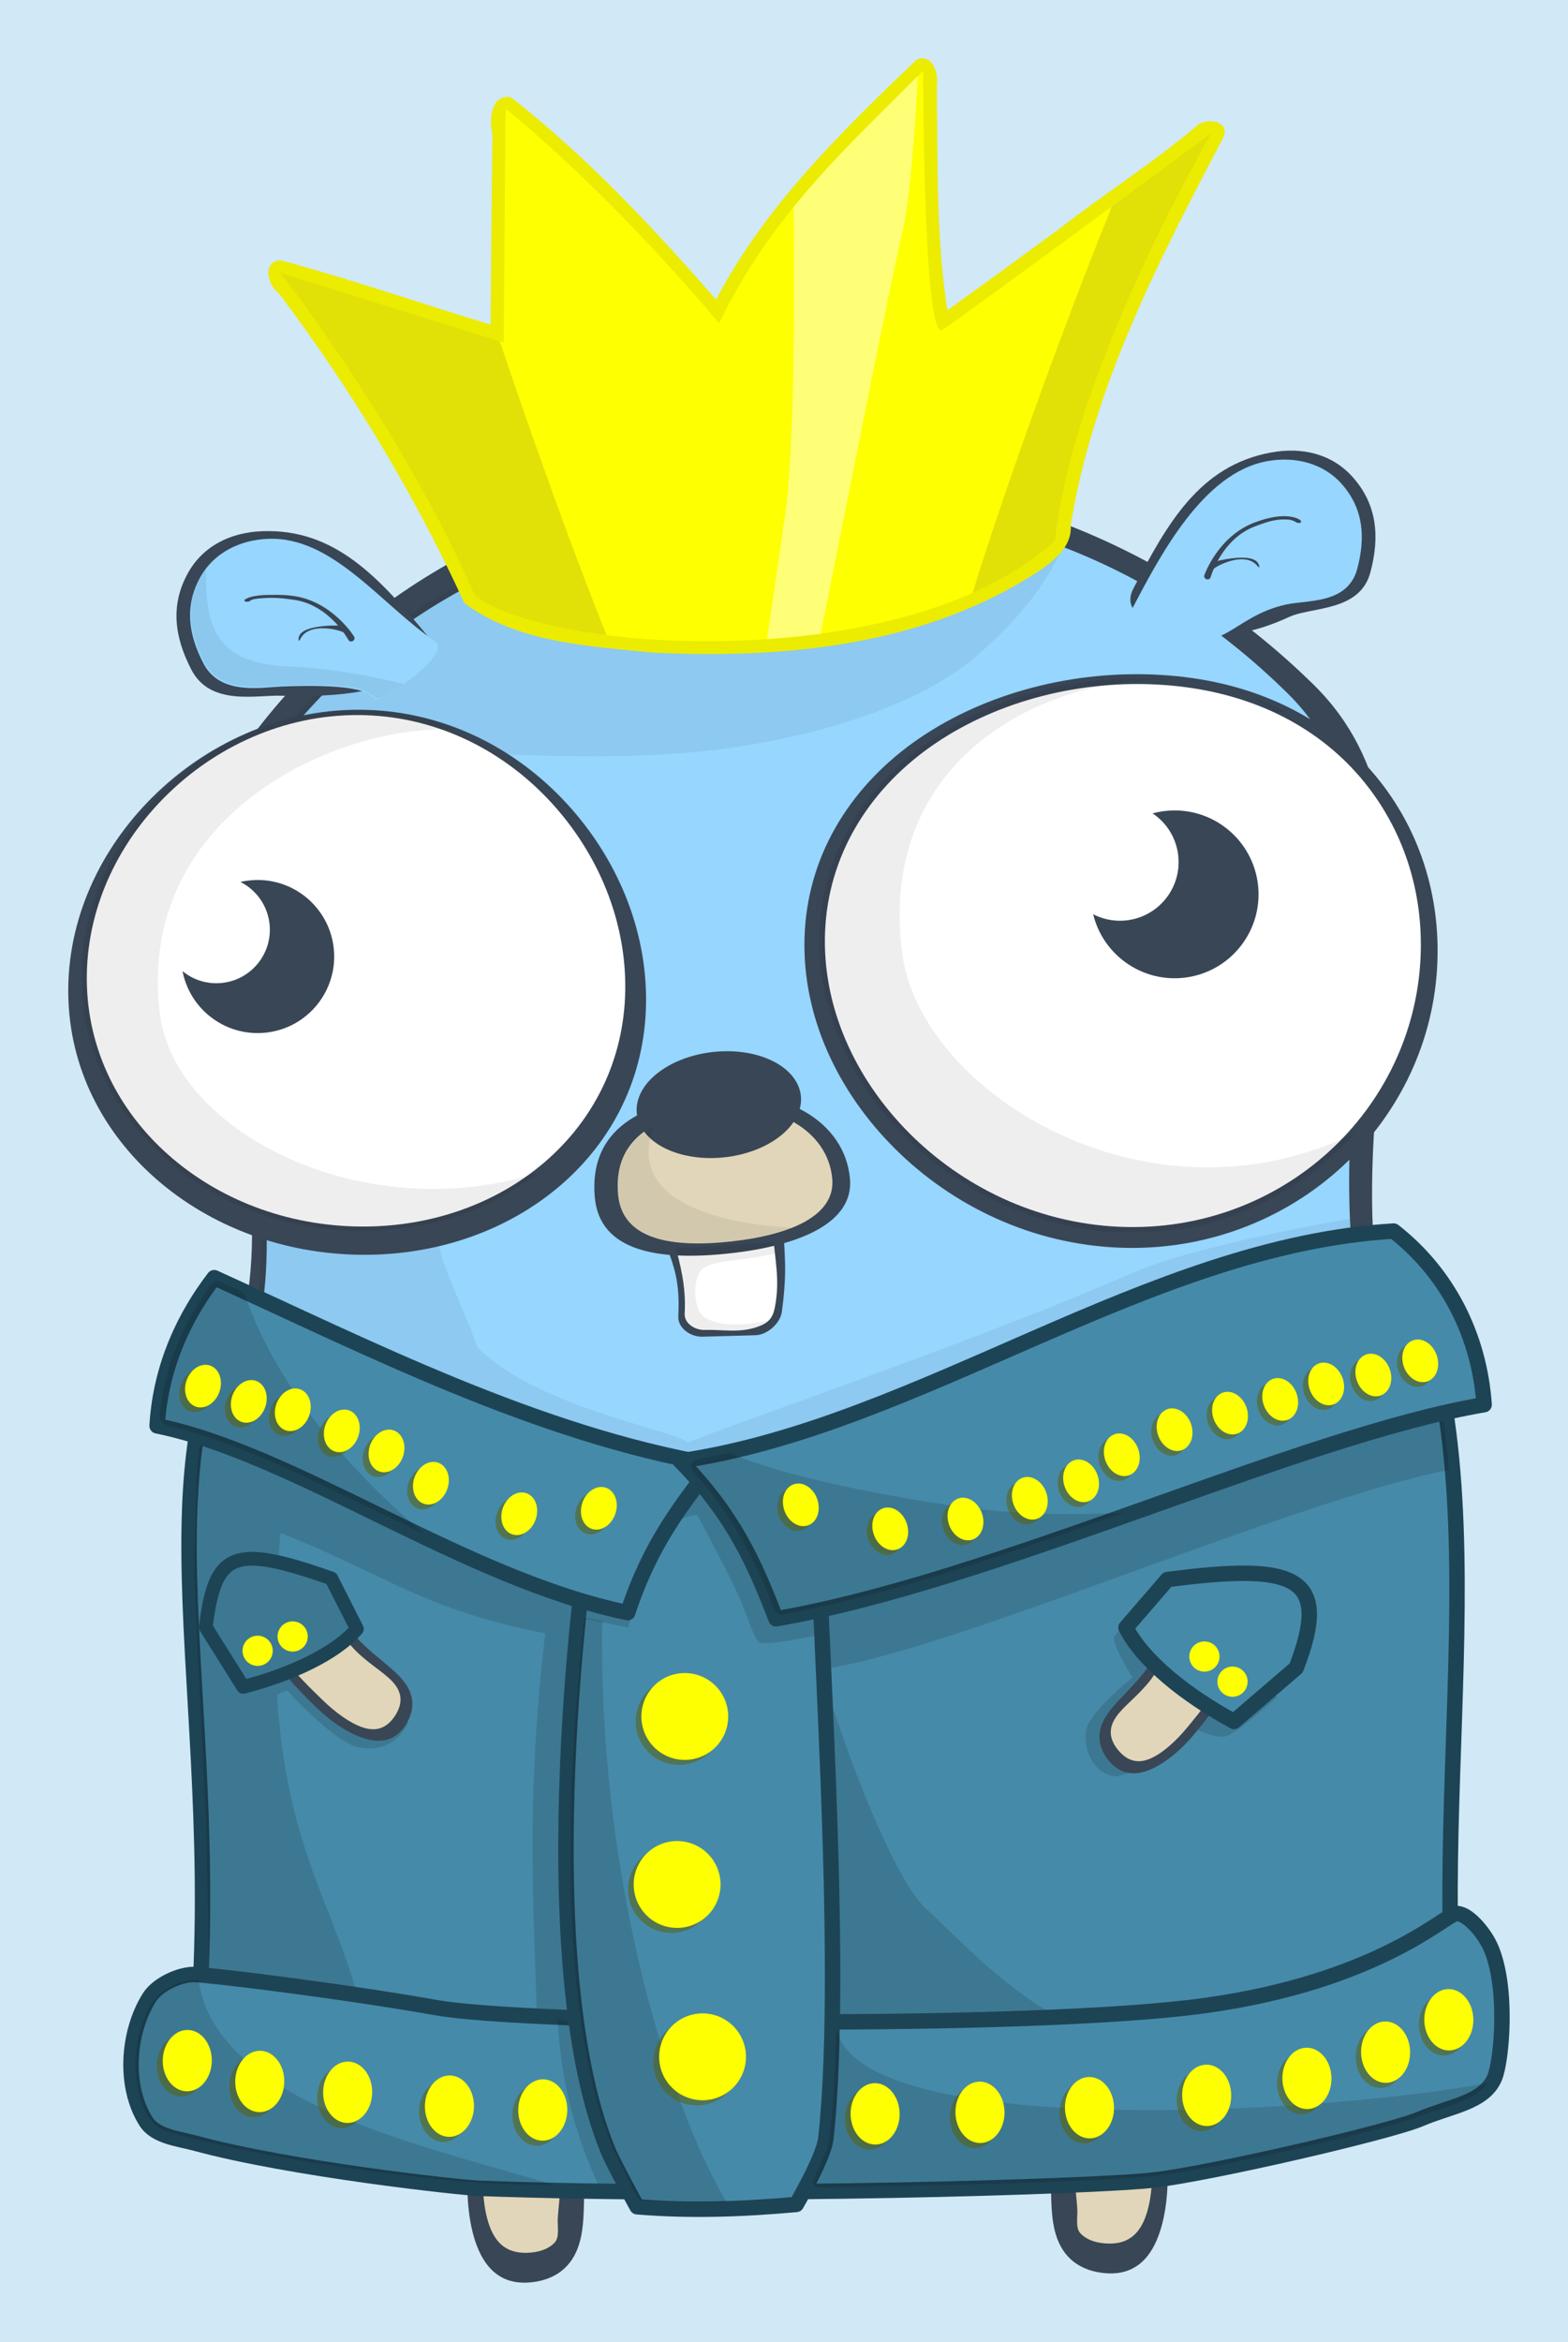 <?xml version="1.0" encoding="UTF-8" standalone="no"?>
<!-- Created with Inkscape (http://www.inkscape.org/) -->

<svg
   xmlns:osb="http://www.openswatchbook.org/uri/2009/osb"
   xmlns:dc="http://purl.org/dc/elements/1.1/"
   xmlns:cc="http://creativecommons.org/ns#"
   xmlns:rdf="http://www.w3.org/1999/02/22-rdf-syntax-ns#"
   xmlns:svg="http://www.w3.org/2000/svg"
   xmlns="http://www.w3.org/2000/svg"
   xmlns:xlink="http://www.w3.org/1999/xlink"
   xmlns:sodipodi="http://sodipodi.sourceforge.net/DTD/sodipodi-0.dtd"
   xmlns:inkscape="http://www.inkscape.org/namespaces/inkscape"
   width="134.43mm"
   height="200.726mm"
   viewBox="0 0 476.328 711.233"
   id="svg4273"
   version="1.1"
   inkscape:version="0.92.1 r15371"
   sodipodi:docname="king.svg"
   style="enable-background:new">
  <defs
     id="defs4275">
    <linearGradient
       id="hat-color"
       osb:paint="solid"
       gradientTransform="matrix(1.383,-0.122,0.122,1.383,-199.455,-1.126)">
      <stop
         style="stop-color:#3b4378;stop-opacity:1;"
         offset="0"
         id="stop4977" />
    </linearGradient>
    <linearGradient
       id="hat-line"
       osb:paint="solid"
       gradientTransform="matrix(1.744,0.138,-0.138,1.744,-248.274,-71.265)">
      <stop
         style="stop-color:#282d51;stop-opacity:1;"
         offset="0"
         id="stop4959" />
    </linearGradient>
    <linearGradient
       id="buckle-center"
       gradientTransform="rotate(18.471,15.222,-1964.98)">
      <stop
         style="stop-color:#7a4b47;stop-opacity:1;"
         offset="0"
         id="stop8273" />
    </linearGradient>
    <linearGradient
       id="linearGradient8277">
      <stop
         style="stop-color:#ceb3e1;stop-opacity:1;"
         offset="0"
         id="stop8259" />
    </linearGradient>
    <linearGradient
       id="buckle-line"
       gradientTransform="matrix(0.75,-0.78,0.78,0.75,-1364.056,-1549.936)">
      <stop
         style="stop-color:#4b2e2c;stop-opacity:1;"
         offset="0"
         id="stop8248" />
    </linearGradient>
    <linearGradient
       id="gopher-limbs"
       osb:paint="solid">
      <stop
         style="stop-color:#e1d6b9;stop-opacity:1;"
         offset="0"
         id="stop8161" />
    </linearGradient>
    <linearGradient
       id="gopher-nose"
       osb:paint="solid">
      <stop
         style="stop-color:#cec4ad;stop-opacity:1;"
         offset="0"
         id="stop8151" />
    </linearGradient>
    <linearGradient
       id="gopher-eye"
       osb:paint="solid"
       gradientTransform="matrix(0.913,0,0,0.913,-93.563,166.159)">
      <stop
         style="stop-color:#ffffff;stop-opacity:1;"
         offset="0"
         id="stop7382" />
    </linearGradient>
    <linearGradient
       id="gopher-body"
       osb:paint="solid"
       gradientTransform="matrix(0.94,0.47,-0.568,0.808,-2258.635,-23.476)">
      <stop
         style="stop-color:#96d6ff;stop-opacity:1;"
         offset="0"
         id="stop7366" />
    </linearGradient>
    <linearGradient
       id="gopher-line"
       osb:paint="solid"
       gradientTransform="matrix(6.097,2.014,2.212,-1.862,-594156.28,291091.66)">
      <stop
         style="stop-color:#394655;stop-opacity:1;"
         offset="0"
         id="stop7360" />
    </linearGradient>
    <linearGradient
       id="rocket-inside">
      <stop
         style="stop-color:#292026;stop-opacity:1;"
         offset="0"
         id="stop7092" />
    </linearGradient>
    <inkscape:path-effect
       effect="skeletal"
       id="path-effect5924"
       is_visible="true"
       pattern="m 58,289.5 h 1"
       copytype="single_stretched"
       prop_scale="1"
       scale_y_rel="false"
       spacing="0"
       normal_offset="0"
       tang_offset="0"
       prop_units="false"
       vertical_pattern="false"
       fuse_tolerance="0"
       pattern-nodetypes="cc" />
    <inkscape:path-effect
       effect="skeletal"
       id="path-effect5904"
       is_visible="true"
       pattern="M 69,289 C 112.55,120.9 112.478,38.899 54.74,70.711"
       copytype="repeated"
       prop_scale="1"
       scale_y_rel="false"
       spacing="0"
       normal_offset="0"
       tang_offset="0"
       prop_units="false"
       vertical_pattern="false"
       fuse_tolerance="0"
       pattern-nodetypes="cc" />
    <linearGradient
       id="rocket-trim"
       gradientTransform="matrix(0.071,0,-3.0261342e-4,0.038,51.723,2598.456)">
      <stop
         style="stop-color:#888a85;stop-opacity:1;"
         offset="0"
         id="stop5805" />
    </linearGradient>
    <linearGradient
       id="linearGradient5795">
      <stop
         style="stop-color:#272727;stop-opacity:1;"
         offset="0"
         id="stop5797" />
    </linearGradient>
    <linearGradient
       id="rocket-line"
       gradientTransform="matrix(0.762,0.368,0.099,-0.269,-1574.318,-331.845)">
      <stop
         style="stop-color:#2e3436;stop-opacity:1;"
         offset="0"
         id="stop5216" />
    </linearGradient>
    <linearGradient
       id="rocket-body"
       gradientTransform="matrix(-0.271,0,-0.013,-0.301,-1297.211,-110.688)">
      <stop
         style="stop-color:#e4e6e1;stop-opacity:1;"
         offset="0"
         id="stop5210" />
    </linearGradient>
    <linearGradient
       id="linearGradient7386">
      <stop
         style="stop-color:#ffffff;stop-opacity:1;"
         offset="0"
         id="stop4178" />
    </linearGradient>
    <linearGradient
       id="gopher-lines"
       gradientTransform="matrix(-5.937,-1.49,-1.274,5.074,-2725.03,-1604.889)">
      <stop
         style="stop-color:#554539;stop-opacity:1;"
         offset="0"
         id="stop4166" />
    </linearGradient>
    <clipPath
       clipPathUnits="userSpaceOnUse"
       id="clipPath7080">
      <path
         style="color:#000000;clip-rule:nonzero;display:inline;overflow:visible;visibility:visible;opacity:1;isolation:auto;mix-blend-mode:normal;color-interpolation:sRGB;color-interpolation-filters:linearRGB;solid-color:#000000;solid-opacity:1;fill:#000000;fill-opacity:1;fill-rule:nonzero;stroke:none;stroke-width:5;stroke-linecap:butt;stroke-linejoin:miter;stroke-miterlimit:1;stroke-dasharray:5, 10;stroke-dashoffset:0;stroke-opacity:1;color-rendering:auto;image-rendering:auto;shape-rendering:auto;text-rendering:auto;enable-background:accumulate"
         d="m 385.045,62.314 c -3.796,-0.025 -7.634,0.198 -11.475,0.68 -13.717,1.721 -22.011,4.669 -32.111,11.414 -16.087,10.743 -17.59,10.345 39.422,10.449 30.99,0.057 52.054,0.659 54.662,1.562 5.848,2.027 6.136,1.162 1.311,-3.932 C 424.825,69.792 405.542,62.447 385.045,62.314 Z m -4.873,27.49 c -15.801,-0.007 -31.501,0.443 -38.543,1.357 -14.564,1.89 -26.647,5.49 -27.721,8.26 -1.549,3.994 -3.2,14.337 -2.281,14.285 0.483,-0.027 5.014,-0.986 10.07,-2.131 21.509,-4.87 105.029,-3.967 123.744,1.338 11.632,3.297 12.491,3.082 11.379,-2.844 -1.979,-10.547 -2.583,-11.148 -14.428,-14.371 -6.101,-1.66 -16.485,-3.687 -23.076,-4.502 -7.443,-0.921 -23.344,-1.385 -39.145,-1.393 z m -1.092,24.992 c -18.635,0.039 -36.676,1.06 -47.482,3.148 -21.973,4.247 -40.562,14.428 -65.439,35.84 -31.213,26.864 -57.799,76.821 -73.148,137.455 -7.721,30.5 -10.21,49.334 -10.973,83.004 -1.326,58.515 7.933,100.723 33.6,153.17 22.471,45.918 47.33,77.43 77.84,98.676 8.147,5.673 10.272,6.47 19.736,7.393 5.834,0.569 20.153,3.506 31.82,6.527 20.846,5.397 21.58,5.483 42.426,4.977 18.669,-0.454 23.588,-1.122 41.012,-5.564 10.889,-2.776 24.477,-5.496 30.195,-6.045 9.799,-0.94 11.017,-1.459 21.213,-9.061 40.116,-29.907 77.619,-89.511 95.674,-152.057 7.76,-26.883 9.673,-42.394 9.77,-79.195 0.089,-33.99 -0.665,-43.161 -6.385,-77.529 C 568.629,253.595 544.569,200.506 510.795,165.178 487.688,141.007 463.503,125.395 439.785,119.336 427.98,116.32 403.039,114.747 379.08,114.797 Z M 218.344,553.59 c -1.262,-0.019 -6.811,25.38 -9.225,42.221 -4.467,31.168 -4.711,94.285 -0.529,137.018 1.008,10.306 2.238,18.74 2.732,18.74 0.494,0 2.695,-5.569 4.893,-12.375 10.136,-31.398 25.397,-58.493 42.678,-75.773 9.07,-9.07 23.689,-19.87 32.047,-23.674 2.139,-0.974 3.859,-2.145 3.824,-2.604 -0.035,-0.459 -5.182,-4.651 -11.439,-9.318 -19.788,-14.759 -41.69,-39.25 -58.5,-65.416 -3.111,-4.843 -6.028,-8.811 -6.48,-8.818 z m 331.629,4.502 c -1.395,0.282 -4.35,4.049 -11.445,14.064 -18.088,25.531 -34.416,42.928 -53.951,57.484 -6.318,4.708 -8.396,6.989 -7.07,7.76 29.803,17.337 45.432,34.652 61.236,67.846 7.348,15.432 15.142,36.901 17.246,47.5 l 1.029,5.186 1,-6.596 c 5.104,-33.687 6.212,-108.142 2.123,-142.604 -2.241,-18.885 -6.719,-43.16 -9.199,-49.863 -0.214,-0.578 -0.504,-0.871 -0.969,-0.777 z m -239.74,82.752 0.953,7.633 c 2.03,16.265 12.704,39.337 21.701,46.908 3.622,3.048 13.579,6.24 26.994,8.652 1.945,0.35 15.946,0.434 31.113,0.188 32.97,-0.536 42.14,-2.403 48.922,-9.963 9.289,-10.355 17.547,-32.111 17.547,-46.229 0,-6.527 -0.149,-6.775 -4.088,-6.775 -2.248,0 -10.362,1.668 -18.031,3.705 -41.063,10.906 -58.908,11.29 -88.896,1.914 -8.018,-2.507 -18.922,-4.77 -25.18,-5.227 z m 131.918,59.734 -10.201,2.826 c -28.029,7.767 -69.635,6.879 -100.012,-2.137 -2.67,-0.793 -5.13,0.996 -14.967,10.887 -13.03,13.102 -19.331,23.941 -20.402,35.094 l -0.65,6.781 7.586,3.682 c 9.106,4.42 20.988,7.562 35.24,9.316 5.792,0.713 28.668,1.098 50.836,0.855 44.169,-0.483 57.94,-2.305 74.416,-9.848 l 8.002,-3.662 -0.811,-7.852 c -1.423,-13.789 -10.678,-29.823 -23.926,-41.455 z"
         id="path7082"
         inkscape:connector-curvature="0" />
    </clipPath>
    <linearGradient
       inkscape:collect="always"
       xlink:href="#gopher-eye"
       id="linearGradient7390"
       gradientUnits="userSpaceOnUse"
       gradientTransform="matrix(-2.149,0.01,0.009,1.893,3111.957,462.464)"
       x1="1146.5"
       y1="55.362"
       x2="1225.5"
       y2="55.362" />
    <linearGradient
       inkscape:collect="always"
       xlink:href="#gopher-eye"
       id="linearGradient7396"
       gradientUnits="userSpaceOnUse"
       gradientTransform="matrix(-2.129,0.01,0.009,1.869,2829.425,474.961)"
       x1="1146.5"
       y1="55.362"
       x2="1225.5"
       y2="55.362" />
    <filter
       inkscape:collect="always"
       style="color-interpolation-filters:sRGB"
       id="filter5040">
      <feBlend
         inkscape:collect="always"
         mode="darken"
         in2="BackgroundImage"
         id="feBlend5042" />
    </filter>
    <linearGradient
       inkscape:collect="always"
       xlink:href="#gopher-limbs"
       id="linearGradient4758"
       gradientUnits="userSpaceOnUse"
       gradientTransform="matrix(0.742,-0.106,0.202,0.775,172.396,-58.095)" />
    <linearGradient
       inkscape:collect="always"
       xlink:href="#gopher-limbs"
       id="linearGradient4658"
       gradientUnits="userSpaceOnUse"
       gradientTransform="matrix(-0.01,-0.559,-1.066,0.01,902.64,418.381)" />
    <linearGradient
       inkscape:collect="always"
       xlink:href="#gopher-limbs"
       id="linearGradient4279"
       gradientUnits="userSpaceOnUse"
       gradientTransform="matrix(0.479,-0.107,0.204,0.513,352.615,292.648)" />
    <linearGradient
       inkscape:collect="always"
       xlink:href="#gopher-limbs"
       id="linearGradient4698"
       gradientUnits="userSpaceOnUse"
       gradientTransform="matrix(0.511,0.113,0.053,-0.511,420.766,733.194)" />
    <filter
       inkscape:collect="always"
       style="color-interpolation-filters:sRGB"
       id="filter4803">
      <feBlend
         inkscape:collect="always"
         mode="darken"
         in2="BackgroundImage"
         id="feBlend4805" />
    </filter>
  </defs>
  <sodipodi:namedview
     id="base"
     pagecolor="#ffffff"
     bordercolor="#666666"
     borderopacity="1.0"
     inkscape:pageopacity="0.0"
     inkscape:pageshadow="2"
     inkscape:zoom="0.70710678"
     inkscape:cx="413.95323"
     inkscape:cy="345.09871"
     inkscape:document-units="px"
     inkscape:current-layer="layer5"
     showgrid="false"
     inkscape:snap-bbox="true"
     inkscape:bbox-nodes="true"
     inkscape:window-width="1920"
     inkscape:window-height="1017"
     inkscape:window-x="-8"
     inkscape:window-y="-8"
     inkscape:window-maximized="1"
     inkscape:snap-global="false"
     showguides="true"
     fit-margin-top="5"
     fit-margin-right="5"
     fit-margin-bottom="5"
     fit-margin-left="5">
    <inkscape:grid
       type="xygrid"
       id="grid5127"
       originx="-96.482"
       originy="-189.743" />
  </sodipodi:namedview>
  <g
     inkscape:groupmode="layer"
     id="layer5"
     inkscape:label="background"
     style="display:inline"
     transform="translate(-96.482,-151.386)">
    <rect
       style="color:#000000;clip-rule:nonzero;display:inline;overflow:visible;visibility:visible;opacity:1;isolation:auto;mix-blend-mode:normal;color-interpolation:sRGB;color-interpolation-filters:linearRGB;solid-color:#000000;solid-opacity:1;fill:#d1e8f6;fill-opacity:1;fill-rule:nonzero;stroke:none;stroke-width:5.595;stroke-linecap:round;stroke-linejoin:miter;stroke-miterlimit:4;stroke-dasharray:none;stroke-dashoffset:0;stroke-opacity:1;color-rendering:auto;image-rendering:auto;shape-rendering:auto;text-rendering:auto;enable-background:accumulate"
       id="rect5147"
       width="590.059"
       height="772.223"
       x="32.534"
       y="117.399"
       inkscape:export-filename="F:\too-much-candy.png"
       inkscape:export-xdpi="113.23043"
       inkscape:export-ydpi="113.23043" />
  </g>
  <g
     inkscape:groupmode="layer"
     id="layer9"
     inkscape:label="gopher"
     style="display:inline"
     transform="translate(-96.482,-151.386)">
    <g
       inkscape:groupmode="layer"
       id="layer23"
       inkscape:label="gopher-limbs"
       style="display:inline">
      <g
         id="g4634"
         transform="matrix(-0.008,-0.865,1.189,0.127,-262.094,1060.64)"
         style="display:inline;opacity:1;enable-background:new">
        <path
           sodipodi:nodetypes="sssssssssssssssss"
           inkscape:connector-curvature="0"
           id="path4636"
           d="m 423.503,581.835 c -0.004,4.4 -1.198,7.589 -3.375,9.828 -2.177,2.24 -5.332,3.552 -9.146,4.443 -3.815,0.891 -8.282,1.395 -13.057,1.838 -4.774,0.443 -9.852,0.791 -14.95,1.099 -5.098,0.309 -9.945,0.347 -14.402,0.086 -4.457,-0.261 -8.524,-0.799 -11.993,-1.712 -3.469,-0.913 -6.337,-2.214 -8.356,-4.093 -2.019,-1.879 -3.187,-4.345 -3.255,-7.511 -0.068,-3.166 0.998,-5.486 2.925,-7.084 1.927,-1.598 4.712,-2.464 8.1,-2.847 3.387,-0.383 7.373,-0.283 11.77,-0.161 4.398,0.123 9.211,0.235 14.332,-0.122 5.121,-0.357 10.272,-1.473 15.16,-2.541 4.889,-1.067 9.504,-2.051 13.438,-2.271 3.934,-0.22 7.178,0.323 9.398,2.046 2.221,1.723 3.414,4.599 3.41,9 z"
           style="color:#000000;clip-rule:nonzero;display:inline;overflow:visible;visibility:visible;opacity:1;isolation:auto;mix-blend-mode:normal;color-interpolation:sRGB;color-interpolation-filters:linearRGB;solid-color:#000000;solid-opacity:1;fill:url(#linearGradient4279);fill-opacity:1;fill-rule:nonzero;stroke:none;stroke-width:10;stroke-linecap:butt;stroke-linejoin:miter;stroke-miterlimit:4;stroke-dasharray:none;stroke-dashoffset:0;stroke-opacity:1;color-rendering:auto;image-rendering:auto;shape-rendering:auto;text-rendering:auto;enable-background:accumulate" />
        <path
           sodipodi:nodetypes="csscsscssssssssssssssssssssccsssc"
           inkscape:connector-curvature="0"
           id="path4638"
           d="m 411.914,568.549 c -3.75,-0.027 -8.087,0.54 -12.762,1.287 -5.343,0.854 -11.107,1.921 -17.01,2.326 -5.903,0.406 -11.411,0.383 -16.447,0.414 -5.036,0.031 -9.604,0.161 -13.508,0.859 -3.903,0.699 -7.135,1.967 -9.408,3.969 -2.273,2.001 -3.585,4.717 -3.652,8.176 -0.067,3.459 1.218,6.307 3.543,8.58 2.325,2.273 5.688,3.979 9.762,5.25 4.074,1.271 8.852,2.119 14.057,2.598 5.204,0.479 10.834,0.561 16.703,0.223 5.869,-0.339 11.471,-0.787 16.605,-1.35 5.134,-0.563 9.793,-1.224 13.707,-2.344 1.489,-0.426 2.867,-0.929 4.127,-1.52 2.545,-1.193 2.05,-6.172 -0.1,-4.541 -1.992,1.512 -4.144,1.682 -7.157,2.351 -3.673,0.815 -8.181,0.991 -12.55,1.343 -4.369,0.352 -8.779,1.784 -13.313,2.077 -4.534,0.293 -8.868,0.328 -12.932,0.07 -4.064,-0.258 -7.857,-0.781 -11.125,-1.643 -3.268,-0.862 -5.997,-2.08 -7.885,-3.814 -1.888,-1.734 -2.925,-3.987 -2.979,-6.801 -0.053,-2.814 0.902,-4.819 2.669,-6.106 1.767,-1.286 5.617,-0.585 8.692,-0.714 3.075,-0.129 6.906,-0.545 10.788,-0.417 3.881,0.128 6.546,-0.481 11.048,-1.214 4.503,-0.733 9.152,-2.343 13.887,-3.721 4.735,-1.378 9.225,-2.343 13.009,-2.554 0.473,-0.026 0.937,-0.042 1.389,-0.045 1.16,-0.007 2.25,0.044 3.25,0.236 1.153,0.222 2.315,-2.861 -0.838,-2.928 -0.512,-0.011 -1.035,-0.045 -1.57,-0.049 z"
           style="color:#000000;clip-rule:nonzero;display:inline;overflow:visible;visibility:visible;opacity:1;isolation:auto;mix-blend-mode:normal;color-interpolation:sRGB;color-interpolation-filters:linearRGB;solid-color:#000000;solid-opacity:1;fill:url(#gopher-line);fill-opacity:1;fill-rule:nonzero;stroke:none;stroke-width:10;stroke-linecap:butt;stroke-linejoin:miter;stroke-miterlimit:4;stroke-dasharray:none;stroke-dashoffset:0;stroke-opacity:1;color-rendering:auto;image-rendering:auto;shape-rendering:auto;text-rendering:auto;enable-background:accumulate" />
      </g>
      <g
         style="display:inline;opacity:1;enable-background:new"
         transform="matrix(0.008,-0.865,-1.189,0.127,951.761,1063.452)"
         id="g4696">
        <path
           style="color:#000000;clip-rule:nonzero;display:inline;overflow:visible;visibility:visible;opacity:1;isolation:auto;mix-blend-mode:normal;color-interpolation:sRGB;color-interpolation-filters:linearRGB;solid-color:#000000;solid-opacity:1;fill:url(#linearGradient4698);fill-opacity:1;fill-rule:nonzero;stroke:none;stroke-width:10;stroke-linecap:butt;stroke-linejoin:miter;stroke-miterlimit:4;stroke-dasharray:none;stroke-dashoffset:0;stroke-opacity:1;color-rendering:auto;image-rendering:auto;shape-rendering:auto;text-rendering:auto;enable-background:accumulate"
           d="m 423.503,581.835 c -0.004,4.4 -1.198,7.589 -3.375,9.828 -2.177,2.24 -5.332,3.552 -9.146,4.443 -3.815,0.891 -8.282,1.395 -13.057,1.838 -4.774,0.443 -9.852,0.791 -14.95,1.099 -5.098,0.309 -9.945,0.347 -14.402,0.086 -4.457,-0.261 -8.524,-0.799 -11.993,-1.712 -3.469,-0.913 -6.337,-2.214 -8.356,-4.093 -2.019,-1.879 -3.187,-4.345 -3.255,-7.511 -0.068,-3.166 0.998,-5.486 2.925,-7.084 1.927,-1.598 4.712,-2.464 8.1,-2.847 3.387,-0.383 7.373,-0.283 11.77,-0.161 4.398,0.123 9.211,0.235 14.332,-0.122 5.121,-0.357 10.272,-1.473 15.16,-2.541 4.889,-1.067 9.504,-2.051 13.438,-2.271 3.934,-0.22 7.178,0.323 9.398,2.046 2.221,1.723 3.414,4.599 3.41,9 z"
           id="path4692"
           inkscape:connector-curvature="0"
           sodipodi:nodetypes="sssssssssssssssss" />
        <path
           style="color:#000000;clip-rule:nonzero;display:inline;overflow:visible;visibility:visible;opacity:1;isolation:auto;mix-blend-mode:normal;color-interpolation:sRGB;color-interpolation-filters:linearRGB;solid-color:#000000;solid-opacity:1;fill:url(#gopher-line);fill-opacity:1;fill-rule:nonzero;stroke:none;stroke-width:10;stroke-linecap:butt;stroke-linejoin:miter;stroke-miterlimit:4;stroke-dasharray:none;stroke-dashoffset:0;stroke-opacity:1;color-rendering:auto;image-rendering:auto;shape-rendering:auto;text-rendering:auto;enable-background:accumulate"
           d="m 411.914,568.549 c -3.75,-0.027 -8.087,0.54 -12.762,1.287 -5.343,0.854 -11.107,1.921 -17.01,2.326 -5.903,0.406 -11.411,0.383 -16.447,0.414 -5.036,0.031 -9.604,0.161 -13.508,0.859 -3.903,0.699 -7.135,1.967 -9.408,3.969 -2.273,2.001 -3.585,4.717 -3.652,8.176 -0.067,3.459 1.218,6.307 3.543,8.58 2.325,2.273 5.688,3.979 9.762,5.25 4.074,1.271 8.852,2.119 14.057,2.598 5.204,0.479 10.834,0.561 16.703,0.223 5.869,-0.339 11.471,-0.787 16.605,-1.35 5.134,-0.563 9.793,-1.224 13.707,-2.344 1.489,-0.426 2.867,-0.929 4.127,-1.52 2.545,-1.193 2.05,-6.172 -0.1,-4.541 -1.992,1.512 -4.144,1.682 -7.157,2.351 -3.673,0.815 -8.181,0.991 -12.55,1.343 -4.369,0.352 -8.779,1.784 -13.313,2.077 -4.534,0.293 -8.868,0.328 -12.932,0.07 -4.064,-0.258 -7.857,-0.781 -11.125,-1.643 -3.268,-0.862 -5.997,-2.08 -7.885,-3.814 -1.888,-1.734 -2.925,-3.987 -2.979,-6.801 -0.053,-2.814 0.902,-4.819 2.669,-6.106 1.767,-1.286 5.617,-0.585 8.692,-0.714 3.075,-0.129 6.906,-0.545 10.788,-0.417 3.881,0.128 6.546,-0.481 11.048,-1.214 4.503,-0.733 9.152,-2.343 13.887,-3.721 4.735,-1.378 9.225,-2.343 13.009,-2.554 0.473,-0.026 0.937,-0.042 1.389,-0.045 1.16,-0.007 2.25,0.044 3.25,0.236 1.153,0.222 2.315,-2.861 -0.838,-2.928 -0.512,-0.011 -1.035,-0.045 -1.57,-0.049 z"
           id="path4694"
           inkscape:connector-curvature="0"
           sodipodi:nodetypes="csscsscssssssssssssssssssssccsssc" />
      </g>
    </g>
    <g
       inkscape:groupmode="layer"
       id="layer18"
       inkscape:label="gopher-body"
       style="display:inline">
      <path
         style="color:#000000;clip-rule:nonzero;display:inline;overflow:visible;visibility:visible;opacity:1;isolation:auto;mix-blend-mode:normal;color-interpolation:sRGB;color-interpolation-filters:linearRGB;solid-color:#000000;solid-opacity:1;fill:url(#gopher-line);fill-opacity:1;fill-rule:nonzero;stroke:none;stroke-width:10;stroke-linecap:round;stroke-linejoin:miter;stroke-miterlimit:4;stroke-dasharray:none;stroke-dashoffset:0;stroke-opacity:1;color-rendering:auto;image-rendering:auto;shape-rendering:auto;text-rendering:auto;enable-background:accumulate"
         d="m 516.641,550.682 c 17.459,85.789 26.616,137.493 -8.447,197.824 -27.308,46.988 -63.518,25.52 -115.526,30.213 -52.008,4.692 -138.926,40.329 -179.453,-1.621 -51.684,-53.5 -74.127,-124.968 -45.642,-214.261 22.128,-69.363 -32.354,-134.367 1.936,-183.014 34.29,-48.647 88.732,-79.276 153.655,-83.701 64.924,-4.425 126.728,18.244 172.47,63.305 45.742,45.061 6.692,120.919 21.006,191.255 z"
         id="path4893"
         inkscape:connector-curvature="0"
         sodipodi:nodetypes="sssssssss" />
      <path
         style="color:#000000;clip-rule:nonzero;display:inline;overflow:visible;visibility:visible;opacity:1;isolation:auto;mix-blend-mode:normal;color-interpolation:sRGB;color-interpolation-filters:linearRGB;solid-color:#000000;solid-opacity:1;fill:url(#gopher-body);fill-opacity:1;fill-rule:nonzero;stroke:none;stroke-width:10;stroke-linecap:round;stroke-linejoin:miter;stroke-miterlimit:4;stroke-dasharray:none;stroke-dashoffset:0;stroke-opacity:1;color-rendering:auto;image-rendering:auto;shape-rendering:auto;text-rendering:auto;enable-background:accumulate"
         d="m 511.122,553.997 c 22.909,88.09 14.612,149.959 -17.71,199.19 -32.322,49.231 -53.833,13.244 -103.075,17.626 -49.242,4.382 -130.604,37.033 -170.719,-2.606 -40.115,-39.639 -69.681,-128.697 -47.223,-202.607 20.106,-66.169 -27.708,-136.036 4.921,-182.538 32.629,-46.502 88.387,-74.242 150.166,-78.379 61.779,-4.137 116.567,14.232 160.315,57.43 43.747,43.198 6.253,126.239 23.325,191.885 z"
         id="ellipse4895"
         inkscape:connector-curvature="0"
         sodipodi:nodetypes="sssssssss" />
    </g>
    <g
       inkscape:groupmode="layer"
       id="layer4"
       inkscape:label="gopher-shadow"
       style="display:inline;opacity:0.059;filter:url(#filter5040)">
      <path
         style="opacity:1;fill:#000000;fill-opacity:1;stroke:none;stroke-width:5;stroke-linecap:round;stroke-linejoin:round;stroke-miterlimit:4;stroke-dasharray:none;stroke-opacity:1"
         d="m 154.055,241.623 c -8.29,-0.196 -16.639,2.559 -22.201,8.922 -7.987,8.436 -8.213,21.658 -3.256,31.678 2.551,6.166 8.616,11.274 15.596,10.594 7.886,0.225 16.653,-0.078 23.977,0.23 -12.134,13.438 -24.843,27.788 -28.781,46.014 -2.919,11.233 -1.734,22.96 -1.752,34.43 1.215,18.787 5.454,37.212 8.078,55.824 3.055,19.164 5.165,38.791 3.238,58.129 0.895,3.307 5.423,3.368 7.951,5.156 21.893,10.089 43.925,20.222 66.443,28.982 -1.299,-16.664 -11.716,-32.956 -15.458,-46.678 -8.485,-31.113 -14.85,-84.146 -14.143,-111.723 0.707,-27.563 28.26,-78.468 50.877,-93.314 -5.257,-1.463 -19.566,-2.672 -24.425,-5.316 -2.996,-1.241 -5.282,-4.556 -8.531,-4.607 -4.34,2.67 -9.044,5.015 -12.91,8.369 -10.717,-8.799 -20.636,-19.343 -33.703,-24.656 -3.477,-1.246 -7.232,-1.944 -11,-2.033 z"
         transform="matrix(0.937,0,0,0.937,35.458,86.501)"
         id="path4782"
         inkscape:connector-curvature="0"
         sodipodi:nodetypes="cccccccccccsscccccc" />
      <path
         style="display:inline;opacity:1;fill:#000000;fill-opacity:0.989;stroke:none;stroke-width:4.688;stroke-linecap:round;stroke-linejoin:round;stroke-miterlimit:4;stroke-dasharray:none;stroke-opacity:1;enable-background:new"
         d="m 221.083,380.032 c 15,-1.406 61.032,4.345 101.016,-2.109 45.076,-7.277 64.565,-21.859 70.312,-26.719 23.559,-19.923 27.422,-35.859 27.422,-35.859 l -123.75,-15.938 -40.312,21.562 -28.125,32.344 z"
         id="path4973"
         inkscape:connector-curvature="0"
         sodipodi:nodetypes="cssccccc" />
      <path
         style="display:inline;opacity:1;fill:#000000;fill-opacity:1;stroke:none;stroke-width:4.688;stroke-linecap:round;stroke-miterlimit:4;stroke-dasharray:none;stroke-opacity:1;enable-background:new"
         d="m 232.781,545.83 c 7.012,30.178 66.21,38.547 72.715,43.651 8.538,-3.83 91.648,-32.301 134.257,-51.203 20.156,-8.942 66.754,-16.726 66.754,-16.726 l 1.186,12.218 -203.203,69.375 -80.625,-26.953 z"
         id="path5356"
         inkscape:connector-curvature="0"
         sodipodi:nodetypes="ccsccccc" />
    </g>
    <g
       inkscape:groupmode="layer"
       id="layer1"
       inkscape:label="robe"
       style="display:inline">
      <path
         style="display:inline;opacity:1;fill:#468aa9;fill-opacity:1;stroke:#1d4455;stroke-width:4.688;stroke-linecap:round;stroke-miterlimit:4;stroke-dasharray:none;stroke-opacity:1;enable-background:new"
         d="m 168.772,550.285 c -32.478,55.004 0.978,137.964 -15.759,247.721 130.993,-2.119 328.165,16.615 388.731,-9.234 -15.233,-79.731 14.073,-188.078 -20.151,-255.06 -108.497,11.123 -157.194,73.847 -223.509,69.756 -67.747,-4.179 -84.466,-36.036 -129.311,-53.183 z"
         id="path4601"
         inkscape:connector-curvature="0"
         sodipodi:nodetypes="ccccsc" />
      <path
         style="display:inline;opacity:1;fill:#000000;fill-opacity:0.136;stroke:none;stroke-width:5;stroke-linecap:round;stroke-linejoin:round;stroke-miterlimit:4;stroke-dasharray:none;stroke-opacity:1;enable-background:new"
         d="m 515.814,478.072 c -0.151,10e-4 -0.309,0.014 -0.471,0.039 -33.42,4.006 -66.311,12.776 -97.051,26.564 -28.839,12.173 -56.205,27.631 -85.439,38.623 -21.327,8.08 -44.423,10.941 -66.969,7.447 -23.151,-2.569 -45.438,-10.772 -65.375,-22.758 -18.714,-10.562 -36.091,-23.965 -56.346,-31.504 -4.257,0.954 -4.874,6.629 -6.834,9.896 -5.289,12.625 -7.236,26.762 -8.418,40.322 l -0.936,31.648 4.029,82.131 0.93,52.362 49.32,7.778 c -10.535,-42.757 -34.022,-60.244 -26.2,-154.518 34.334,13.452 45.114,24.474 85.838,32.543 -6.304,52.61 -3.8,89.089 -2.42,131.65 l -109.199,-9.896 c -0.687,11.557 -1.847,23.073 -3.658,34.486 0.929,4.215 6.632,2.407 9.732,2.947 70.801,0.146 141.553,3.275 212.33,4.604 39.206,-0.182 78.445,0.549 117.625,-1.107 22.232,-1.877 44.717,-3.873 66.215,-10.133 3.116,-0.855 7.417,-3.083 5.836,-7.037 -1.274,-8.357 -2.181,-16.734 -2.814,-25.127 l -217.344,21.033 -2.828,-132.229 c 11.784,17.825 157.238,-49.785 219.488,-62.182 -1.702,-21.777 -5.617,-43.287 -14.701,-63.311 -0.955,-1.726 -2.07,-4.293 -4.342,-4.275 z"
         id="path4886"
         inkscape:connector-curvature="0"
         sodipodi:nodetypes="cccccccccccccccccccccccccccccc"
         transform="matrix(0.937,0,0,0.937,35.458,86.501)" />
      <path
         style="opacity:1;fill:#000000;fill-opacity:0.136;stroke:none;stroke-width:5;stroke-linecap:round;stroke-linejoin:round;stroke-miterlimit:4;stroke-dasharray:none;stroke-opacity:1"
         d="m 332.934,615.771 c 1.203,33.548 2.778,67.05 2.531,100.627 0.398,2.355 -1.094,5.848 1.5,7.197 23.151,-0.228 46.326,-0.56 69.467,-1.582 -17.861,-10.008 -33.753,-27.665 -41.211,-34.271 -8.276,-7.331 -22.367,-40.02 -32.287,-71.971 z"
         id="path4904"
         inkscape:connector-curvature="0"
         sodipodi:nodetypes="ccccsc"
         transform="matrix(0.937,0,0,0.937,35.458,86.501)" />
      <path
         style="opacity:1;fill:#3d7892;fill-opacity:1;stroke:none;stroke-width:4.688;stroke-linecap:round;stroke-miterlimit:4;stroke-dasharray:none;stroke-opacity:1"
         d="m 166.912,664.572 c 2.812,3.867 4.102,5.391 9.375,3.281 5.273,-2.109 7.383,-3.164 7.383,-3.164 0,0 14.609,16.259 22.148,17.461 11.169,1.781 14.648,-7.617 14.648,-7.617 0,0 -30.938,-39.375 -33.047,-39.023 -2.109,0.352 -20.508,29.062 -20.508,29.062 z"
         id="path5431"
         inkscape:connector-curvature="0"
         sodipodi:nodetypes="cccscsc" />
    </g>
    <g
       inkscape:groupmode="layer"
       id="layer8"
       inkscape:label="border"
       style="display:inline">
      <path
         style="display:inline;opacity:1;fill:#468aa9;fill-opacity:1;stroke:#1d4455;stroke-width:4.687;stroke-linecap:round;stroke-linejoin:round;stroke-miterlimit:4;stroke-dasharray:none;stroke-opacity:1;enable-background:new"
         d="m 141.778,758.132 c -6.612,10.63 -7.665,26.955 -0.95,37.521 2.944,4.633 9.788,5.196 15.092,6.639 28.537,7.766 80.013,13.45 86.135,13.674 79.237,2.9 187.56,-0.516 204.835,-2.505 17.275,-1.989 71.756,-14.584 81.058,-18.562 9.302,-3.977 19.415,-4.948 22.59,-12.595 2.172,-5.233 4.159,-27.692 -1.329,-39.775 -2.005,-4.414 -7.308,-10.607 -10.631,-9.944 -3.322,0.663 -24.08,20.613 -75.743,27.842 -52.517,7.348 -205.195,5.752 -233.872,0.663 -29.049,-5.155 -69.682,-10.071 -73.669,-10.071 -3.986,0 -10.831,2.794 -13.516,7.112 z"
         id="path4639"
         inkscape:connector-curvature="0"
         sodipodi:nodetypes="sssssssscssss" />
      <path
         style="opacity:1;fill:#000000;fill-opacity:0.136;stroke:none;stroke-width:4.688;stroke-linecap:round;stroke-linejoin:round;stroke-miterlimit:4;stroke-dasharray:none;stroke-opacity:1"
         d="m 275.693,766.985 -9.844,-2.344 c 1.062,18.933 5.184,34.47 12.255,50.028 l 22.578,-0.11 z"
         id="path4894"
         inkscape:connector-curvature="0"
         sodipodi:nodetypes="ccccc" />
      <path
         style="display:inline;opacity:1;fill:#468aa9;fill-opacity:1;stroke:#1d4455;stroke-width:4.688;stroke-linecap:round;stroke-linejoin:round;stroke-miterlimit:4;stroke-dasharray:none;stroke-opacity:1;enable-background:new"
         d="m 275.681,616.079 c -0.779,0 -19.003,128.29 5.386,188.101 1.839,4.51 8.958,17.379 8.958,17.379 16.297,1.365 32.373,0.733 48.359,-0.703 0,0 8.345,-14.333 8.974,-19.991 6.123,-55.015 -3.621,-175.124 -1.657,-178.986 1.202,-2.364 -37.786,-24.528 -37.786,-24.528 l -19.224,2.652 z"
         id="path4641"
         inkscape:connector-curvature="0"
         sodipodi:nodetypes="csccssccc" />
      <path
         style="opacity:1;fill:#000000;fill-opacity:0.136;stroke:none;stroke-width:4.688;stroke-linecap:round;stroke-linejoin:round;stroke-miterlimit:4;stroke-dasharray:none;stroke-opacity:1"
         d="m 274.462,643.059 12.832,2.628 c 0,0 7.172,-25.847 9.838,-29.956 0.586,-0.469 8.156,-4.566 11.256,-4.146 0.117,0.586 10.245,18.773 13.531,26.953 2.063,5.135 4.019,11.281 5.365,11.74 2.503,0.854 16.676,-2.088 16.676,-2.088 l -0.586,-9.492 c 0,0 -26.314,-30.034 -26.431,-30.737 -0.117,-0.703 -11.719,-10.078 -11.719,-10.078 l -13.008,9.023 -17.453,33.051 z"
         id="path4896"
         inkscape:connector-curvature="0"
         sodipodi:nodetypes="ccccssccccccc" />
      <path
         style="display:inline;opacity:1;fill:#468aa9;fill-opacity:1;stroke:#1d4455;stroke-width:4.688;stroke-linecap:round;stroke-linejoin:round;stroke-miterlimit:4;stroke-dasharray:none;stroke-opacity:1;enable-background:new"
         d="m 161.552,539.407 c -8.558,11.129 -16.258,26.398 -17.344,45 41.92,8.486 93.664,46.645 142.969,56.719 6.833,-20.869 16.374,-32.713 25.781,-45 -53.644,-9.343 -104.85,-35.563 -151.406,-56.719 z"
         id="path4621"
         inkscape:connector-curvature="0"
         sodipodi:nodetypes="ccccc" />
      <path
         sodipodi:nodetypes="ccccc"
         inkscape:connector-curvature="0"
         id="path4623"
         d="m 519.845,525.259 c 16.242,12.668 26.016,31.539 27.488,52.713 -56.826,9.659 -148.295,53.562 -215.13,65.029 -6.512,-16.97 -13.095,-31.691 -29.089,-47.94 72.718,-10.635 141.902,-65.409 216.731,-69.802 z"
         style="display:inline;opacity:1;fill:#468aa9;fill-opacity:1;stroke:#1d4455;stroke-width:4.688;stroke-linecap:round;stroke-linejoin:round;stroke-miterlimit:4;stroke-dasharray:none;stroke-opacity:1;enable-background:new" />
      <path
         style="opacity:1;fill:#000000;fill-opacity:0.136;stroke:none;stroke-width:4.591;stroke-linecap:round;stroke-linejoin:round;stroke-miterlimit:4;stroke-dasharray:none;stroke-opacity:1"
         d="m 155.523,752.716 c -6.206,0.207 -12.173,4.13 -14.474,9.831 -4.091,9.031 -4.743,19.787 -0.953,29.02 1.36,3.343 3.877,6.43 7.608,7.29 26.321,7.327 53.51,11.097 80.635,14.247 12.222,1.351 24.539,1.744 36.828,1.971 -37.418,-11.51 -103.163,-24.681 -108.353,-62.348 -0.43,-0.014 -0.86,-0.021 -1.29,-0.011 z"
         id="path4909"
         inkscape:connector-curvature="0"
         sodipodi:nodetypes="cccccccc" />
      <path
         style="opacity:1;fill:#000000;fill-opacity:0.136;stroke:none;stroke-width:4.609;stroke-linecap:round;stroke-linejoin:round;stroke-miterlimit:4;stroke-dasharray:none;stroke-opacity:1"
         d="m 350.739,768.119 c -0.544,1.366 -0.264,3.318 -0.477,4.691 -0.178,9.909 -0.662,19.907 -2.132,29.746 -1.062,3.963 -3.292,7.426 -4.726,11.195 -0.129,2.651 3.31,1.936 5.085,1.94 31.572,-0.776 63.189,-0.903 94.701,-3.135 14.426,-1.272 28.543,-4.673 42.679,-7.625 13.764,-3.177 27.638,-6.105 41.048,-10.546 6.38,-2.644 13.526,-3.866 19.203,-7.931 0.906,-0.716 1.622,-1.543 2.203,-2.442 -52.629,9.694 -189.481,17.052 -197.583,-15.891 z"
         id="path4911"
         inkscape:connector-curvature="0"
         sodipodi:nodetypes="ccccccccccc" />
      <path
         style="opacity:1;fill:#000000;fill-opacity:0.136;stroke:none;stroke-width:5;stroke-linecap:round;stroke-linejoin:round;stroke-miterlimit:4;stroke-dasharray:none;stroke-opacity:1"
         d="m 254.622,593.673 c -0.486,2.473 -0.215,4.039 -0.765,6.2 -1.916,21.187 -3.762,41.549 -3.682,62.835 -0.304,26.243 0.81,52.064 6.1,77.838 2.506,11.764 5.663,22.507 11.573,33.053 1.763,2.908 2.499,6.587 5.023,8.922 9.382,0.144 18.364,0.637 27.77,0.475 -20.37,-34.714 -41.615,-108.963 -40.255,-188.42 -1.907,-0.398 -3.82,-0.756 -5.764,-0.902 z"
         id="path4913"
         inkscape:connector-curvature="0"
         sodipodi:nodetypes="ccccccccc"
         transform="matrix(0.937,0,0,0.937,35.458,86.501)" />
      <path
         style="opacity:1;fill:#000000;fill-opacity:0.136;stroke:none;stroke-width:5;stroke-linecap:round;stroke-linejoin:round;stroke-miterlimit:4;stroke-dasharray:none;stroke-opacity:1"
         d="m 135.533,484.441 c -0.151,-0.007 -0.305,-4.2e-4 -0.463,0.025 -2.545,1.264 -3.55,4.333 -5.234,6.486 -6.957,11.013 -11.575,23.609 -12.869,36.594 -0.46,2.436 1.878,3.898 4.014,4.078 24.664,6.33 47.257,18.428 70.129,29.277 3.942,1.868 7.889,3.749 11.844,5.623 -22.433,-18.643 -48.075,-46.78 -58.646,-78.236 -1.947,-0.893 -3.894,-1.794 -5.842,-2.682 -0.985,-0.338 -1.877,-1.115 -2.932,-1.166 z"
         id="path4915"
         inkscape:connector-curvature="0"
         transform="matrix(0.937,0,0,0.937,35.458,86.501)" />
      <path
         style="opacity:1;fill:#000000;fill-opacity:0.136;stroke:none;stroke-width:5;stroke-linecap:round;stroke-linejoin:round;stroke-miterlimit:4;stroke-dasharray:none;stroke-opacity:1"
         d="m 301.432,540.098 c -3.587,0.794 -7.181,1.566 -10.764,2.381 -2.214,0.837 -1.381,3.424 0.002,4.611 11.026,12.145 18.683,26.586 24.652,41.742 0.674,1.79 1.708,4.443 4.152,3.631 37.741,-7.238 73.959,-20.254 110.139,-32.971 -17.599,0.988 -37.398,0.642 -58.029,-2.564 -34.715,-5.396 -56.383,-11.063 -70.152,-16.83 z"
         id="path4917"
         inkscape:connector-curvature="0"
         transform="matrix(0.937,0,0,0.937,35.458,86.501)" />
    </g>
    <g
       inkscape:groupmode="layer"
       id="layer7"
       inkscape:label="garnish"
       style="display:inline">
      <path
         id="path4879"
         d="m 525.529,559.619 a 6.608,5.283 70.603 0 0 -1.412,0.244 6.608,5.283 70.603 0 0 -2.789,7.987 6.608,5.283 70.603 0 0 7.178,4.479 6.608,5.283 70.603 0 0 2.789,-7.987 6.608,5.283 70.603 0 0 -5.766,-4.722 z m -14.251,4.31 a 6.608,5.283 70.603 0 0 -1.414,0.242 6.608,5.283 70.603 0 0 -2.789,7.987 6.608,5.283 70.603 0 0 7.178,4.479 6.608,5.283 70.603 0 0 2.789,-7.987 6.608,5.283 70.603 0 0 -5.764,-4.72 z m -14.334,2.708 a 6.608,5.283 70.603 0 0 -1.414,0.242 6.608,5.283 70.603 0 0 -2.787,7.987 6.608,5.283 70.603 0 0 7.176,4.479 6.608,5.283 70.603 0 0 2.789,-7.987 6.608,5.283 70.603 0 0 -5.764,-4.72 z m -339.824,0.663 a 5.283,6.608 19.397 0 0 -5.764,4.72 5.283,6.608 19.397 0 0 2.789,7.987 5.283,6.608 19.397 0 0 7.178,-4.479 5.283,6.608 19.397 0 0 -2.789,-7.987 5.283,6.608 19.397 0 0 -1.414,-0.242 z m 325.845,4.034 a 6.608,5.283 70.603 0 0 -1.414,0.242 6.608,5.283 70.603 0 0 -2.787,7.989 6.608,5.283 70.603 0 0 7.178,4.479 6.608,5.283 70.603 0 0 2.787,-7.989 6.608,5.283 70.603 0 0 -5.764,-4.72 z m -311.924,0.606 a 5.283,6.608 19.397 0 0 -5.764,4.72 5.283,6.608 19.397 0 0 2.789,7.989 5.283,6.608 19.397 0 0 7.176,-4.479 5.283,6.608 19.397 0 0 -2.787,-7.989 5.283,6.608 19.397 0 0 -1.414,-0.242 z m 13.372,2.547 a 5.283,6.608 19.397 0 0 -5.764,4.722 5.283,6.608 19.397 0 0 2.787,7.987 5.283,6.608 19.397 0 0 7.178,-4.479 5.283,6.608 19.397 0 0 -2.787,-7.987 5.283,6.608 19.397 0 0 -1.414,-0.244 z m 283.304,1.018 a 6.608,5.283 70.603 0 0 -1.414,0.244 6.608,5.283 70.603 0 0 -2.787,7.987 6.608,5.283 70.603 0 0 7.178,4.479 6.608,5.283 70.603 0 0 2.787,-7.987 6.608,5.283 70.603 0 0 -5.764,-4.722 z m -16.848,5.03 a 6.608,5.283 70.603 0 0 -1.414,0.242 6.608,5.283 70.603 0 0 -2.787,7.987 6.608,5.283 70.603 0 0 7.178,4.479 6.608,5.283 70.603 0 0 2.787,-7.987 6.608,5.283 70.603 0 0 -5.764,-4.72 z m -251.565,0.364 a 5.283,6.608 19.397 0 0 -5.764,4.72 5.283,6.608 19.397 0 0 2.787,7.989 5.283,6.608 19.397 0 0 7.178,-4.479 5.283,6.608 19.397 0 0 -2.787,-7.989 5.283,6.608 19.397 0 0 -1.414,-0.242 z m 13.594,6.094 a 5.283,6.608 19.397 0 0 -5.764,4.72 5.283,6.608 19.397 0 0 2.787,7.989 5.283,6.608 19.397 0 0 7.178,-4.479 5.283,6.608 19.397 0 0 -2.787,-7.989 5.283,6.608 19.397 0 0 -1.414,-0.242 z m 221.924,1.165 a 6.608,5.283 70.603 0 0 -1.412,0.242 6.608,5.283 70.603 0 0 -2.789,7.989 6.608,5.283 70.603 0 0 7.178,4.479 6.608,5.283 70.603 0 0 2.787,-7.989 6.608,5.283 70.603 0 0 -5.764,-4.72 z m -12.378,7.921 a 6.608,5.283 70.603 0 0 -1.412,0.244 6.608,5.283 70.603 0 0 -2.789,7.987 6.608,5.283 70.603 0 0 7.178,4.479 6.608,5.283 70.603 0 0 2.789,-7.987 6.608,5.283 70.603 0 0 -5.766,-4.722 z m -196.051,0.721 a 5.283,6.608 19.397 0 0 -5.764,4.72 5.283,6.608 19.397 0 0 2.789,7.987 5.283,6.608 19.397 0 0 7.178,-4.479 5.283,6.608 19.397 0 0 -2.789,-7.987 5.283,6.608 19.397 0 0 -1.414,-0.242 z m 180.472,4.583 a 6.608,5.283 70.603 0 0 -1.412,0.242 6.608,5.283 70.603 0 0 -2.789,7.987 6.608,5.283 70.603 0 0 7.178,4.479 6.608,5.283 70.603 0 0 2.789,-7.987 6.608,5.283 70.603 0 0 -5.766,-4.72 z m -69.606,1.989 a 6.608,5.283 70.603 0 0 -1.412,0.242 6.608,5.283 70.603 0 0 -2.789,7.987 6.608,5.283 70.603 0 0 7.178,4.479 6.608,5.283 70.603 0 0 2.789,-7.987 6.608,5.283 70.603 0 0 -5.766,-4.72 z m -59.822,1.051 a 5.283,6.608 19.397 0 0 -5.764,4.72 5.283,6.608 19.397 0 0 2.789,7.989 5.283,6.608 19.397 0 0 7.178,-4.479 5.283,6.608 19.397 0 0 -2.789,-7.989 5.283,6.608 19.397 0 0 -1.414,-0.242 z m -24.196,1.657 a 5.283,6.608 19.397 0 0 -5.764,4.72 5.283,6.608 19.397 0 0 2.787,7.989 5.283,6.608 19.397 0 0 7.178,-4.479 5.283,6.608 19.397 0 0 -2.787,-7.989 5.283,6.608 19.397 0 0 -1.414,-0.242 z m 134.068,1.6 a 6.608,5.283 70.603 0 0 -1.412,0.242 6.608,5.283 70.603 0 0 -2.789,7.989 6.608,5.283 70.603 0 0 7.178,4.479 6.608,5.283 70.603 0 0 2.789,-7.989 6.608,5.283 70.603 0 0 -5.766,-4.72 z m -22.87,2.983 a 6.608,5.283 70.603 0 0 -1.414,0.244 6.608,5.283 70.603 0 0 -2.787,7.987 6.608,5.283 70.603 0 0 7.178,4.479 6.608,5.283 70.603 0 0 2.787,-7.987 6.608,5.283 70.603 0 0 -5.764,-4.722 z m -61.664,50.294 a 13.196,13.196 0 0 0 -13.195,13.196 13.196,13.196 0 0 0 13.195,13.196 13.196,13.196 0 0 0 13.196,-13.196 13.196,13.196 0 0 0 -13.196,-13.196 z m -2.333,51.05 a 13.196,13.196 0 0 0 -13.195,13.196 13.196,13.196 0 0 0 13.195,13.196 13.196,13.196 0 0 0 13.196,-13.196 13.196,13.196 0 0 0 -13.196,-13.196 z m 234.401,44.987 a 9.319,7.449 89.054 0 0 -7.295,9.441 9.319,7.449 89.054 0 0 7.603,9.194 9.319,7.449 89.054 0 0 7.295,-9.441 9.319,7.449 89.054 0 0 -7.603,-9.194 z m -226.663,7.381 a 13.196,13.196 0 0 0 -13.195,13.195 13.196,13.196 0 0 0 13.195,13.196 13.196,13.196 0 0 0 13.196,-13.196 13.196,13.196 0 0 0 -13.196,-13.195 z m 207.444,2.463 a 9.319,7.449 89.054 0 0 -7.295,9.439 9.319,7.449 89.054 0 0 7.603,9.196 9.319,7.449 89.054 0 0 7.295,-9.441 9.319,7.449 89.054 0 0 -7.603,-9.194 z m -363.911,2.578 a 7.449,9.319 0.946 0 0 -7.603,9.194 7.449,9.319 0.946 0 0 7.295,9.441 7.449,9.319 0.946 0 0 7.603,-9.194 7.449,9.319 0.946 0 0 -7.295,-9.441 z m 340.005,5.391 a 9.319,7.449 89.054 0 0 -7.295,9.441 9.319,7.449 89.054 0 0 7.603,9.194 9.319,7.449 89.054 0 0 7.295,-9.441 9.319,7.449 89.054 0 0 -7.603,-9.194 z m -317.974,0.938 a 7.449,9.319 0.946 0 0 -7.603,9.194 7.449,9.319 0.946 0 0 7.295,9.441 7.449,9.319 0.946 0 0 7.603,-9.194 7.449,9.319 0.946 0 0 -7.295,-9.441 z m 26.719,3.281 a 7.449,9.319 0.946 0 0 -7.603,9.194 7.449,9.319 0.946 0 0 7.295,9.441 7.449,9.319 0.946 0 0 7.603,-9.194 7.449,9.319 0.946 0 0 -7.295,-9.441 z m 260.786,0.938 a 9.319,7.449 89.054 0 0 -7.295,9.439 9.319,7.449 89.054 0 0 7.603,9.196 9.319,7.449 89.054 0 0 7.295,-9.441 9.319,7.449 89.054 0 0 -7.603,-9.194 z m -229.849,3.281 a 7.449,9.319 0.946 0 0 -7.603,9.194 7.449,9.319 0.946 0 0 7.295,9.441 7.449,9.319 0.946 0 0 7.603,-9.194 7.449,9.319 0.946 0 0 -7.295,-9.441 z m 194.224,0.469 a 9.319,7.449 89.054 0 0 -7.295,9.439 9.319,7.449 89.054 0 0 7.603,9.196 9.319,7.449 89.054 0 0 7.295,-9.441 9.319,7.449 89.054 0 0 -7.603,-9.194 z M 259.762,784.415 a 7.449,9.319 0.946 0 0 -7.603,9.194 7.449,9.319 0.946 0 0 7.295,9.441 7.449,9.319 0.946 0 0 7.603,-9.194 7.449,9.319 0.946 0 0 -7.295,-9.441 z m 132.583,0.703 a 9.319,7.449 89.054 0 0 -7.295,9.439 9.319,7.449 89.054 0 0 7.603,9.196 9.319,7.449 89.054 0 0 7.295,-9.441 9.319,7.449 89.054 0 0 -7.603,-9.194 z m -31.875,0.469 a 9.319,7.449 89.054 0 0 -7.295,9.441 9.319,7.449 89.054 0 0 7.603,9.194 9.319,7.449 89.054 0 0 7.295,-9.441 9.319,7.449 89.054 0 0 -7.603,-9.194 z"
         style="display:inline;opacity:1;fill:#5d5e00;fill-opacity:0.5;stroke:none;stroke-width:4.688;stroke-linecap:round;stroke-linejoin:round;stroke-miterlimit:4;stroke-dasharray:none;stroke-opacity:1;enable-background:new"
         inkscape:connector-curvature="0" />
      <path
         style="display:inline;opacity:1;fill:#feff00;fill-opacity:1;stroke:none;stroke-width:5;stroke-linecap:round;stroke-linejoin:round;stroke-miterlimit:4;stroke-dasharray:none;stroke-opacity:1;enable-background:new"
         d="m 524.742,503.408 a 7.049,5.635 70.603 0 0 -1.506,0.26 7.049,5.635 70.603 0 0 -2.975,8.52 7.049,5.635 70.603 0 0 7.656,4.777 7.049,5.635 70.603 0 0 2.975,-8.52 7.049,5.635 70.603 0 0 -6.15,-5.037 z m -15.201,4.598 a 7.049,5.635 70.603 0 0 -1.508,0.258 7.049,5.635 70.603 0 0 -2.975,8.52 7.049,5.635 70.603 0 0 7.656,4.777 7.049,5.635 70.603 0 0 2.975,-8.52 7.049,5.635 70.603 0 0 -6.148,-5.035 z m -15.289,2.889 a 7.049,5.635 70.603 0 0 -1.508,0.258 7.049,5.635 70.603 0 0 -2.973,8.52 7.049,5.635 70.603 0 0 7.654,4.777 7.049,5.635 70.603 0 0 2.975,-8.52 7.049,5.635 70.603 0 0 -6.148,-5.035 z m -362.479,0.707 a 5.635,7.049 19.397 0 0 -6.148,5.035 5.635,7.049 19.397 0 0 2.975,8.52 5.635,7.049 19.397 0 0 7.656,-4.777 5.635,7.049 19.397 0 0 -2.975,-8.52 5.635,7.049 19.397 0 0 -1.508,-0.258 z m 347.568,4.303 a 7.049,5.635 70.603 0 0 -1.508,0.258 7.049,5.635 70.603 0 0 -2.973,8.521 7.049,5.635 70.603 0 0 7.656,4.777 7.049,5.635 70.603 0 0 2.973,-8.521 7.049,5.635 70.603 0 0 -6.148,-5.035 z m -332.719,0.646 a 5.635,7.049 19.397 0 0 -6.148,5.035 5.635,7.049 19.397 0 0 2.975,8.521 5.635,7.049 19.397 0 0 7.654,-4.777 5.635,7.049 19.397 0 0 -2.973,-8.521 5.635,7.049 19.397 0 0 -1.508,-0.258 z m 14.264,2.717 a 5.635,7.049 19.397 0 0 -6.148,5.037 5.635,7.049 19.397 0 0 2.973,8.52 5.635,7.049 19.397 0 0 7.656,-4.777 5.635,7.049 19.397 0 0 -2.973,-8.52 5.635,7.049 19.397 0 0 -1.508,-0.26 z m 302.191,1.086 a 7.049,5.635 70.603 0 0 -1.508,0.26 7.049,5.635 70.603 0 0 -2.973,8.52 7.049,5.635 70.603 0 0 7.656,4.777 7.049,5.635 70.603 0 0 2.973,-8.52 7.049,5.635 70.603 0 0 -6.148,-5.037 z m -17.971,5.365 a 7.049,5.635 70.603 0 0 -1.508,0.258 7.049,5.635 70.603 0 0 -2.973,8.52 7.049,5.635 70.603 0 0 7.656,4.777 7.049,5.635 70.603 0 0 2.973,-8.52 7.049,5.635 70.603 0 0 -6.148,-5.035 z m -268.336,0.389 a 5.635,7.049 19.397 0 0 -6.148,5.035 5.635,7.049 19.397 0 0 2.973,8.521 5.635,7.049 19.397 0 0 7.656,-4.777 5.635,7.049 19.397 0 0 -2.973,-8.521 5.635,7.049 19.397 0 0 -1.508,-0.258 z m 14.5,6.5 a 5.635,7.049 19.397 0 0 -6.148,5.035 5.635,7.049 19.397 0 0 2.973,8.521 5.635,7.049 19.397 0 0 7.656,-4.777 5.635,7.049 19.397 0 0 -2.973,-8.521 5.635,7.049 19.397 0 0 -1.508,-0.258 z m 236.719,1.242 a 7.049,5.635 70.603 0 0 -1.506,0.258 7.049,5.635 70.603 0 0 -2.975,8.521 7.049,5.635 70.603 0 0 7.656,4.777 7.049,5.635 70.603 0 0 2.973,-8.521 7.049,5.635 70.603 0 0 -6.148,-5.035 z m -13.203,8.449 a 7.049,5.635 70.603 0 0 -1.506,0.26 7.049,5.635 70.603 0 0 -2.975,8.52 7.049,5.635 70.603 0 0 7.656,4.777 7.049,5.635 70.603 0 0 2.975,-8.52 7.049,5.635 70.603 0 0 -6.15,-5.037 z m -209.121,0.77 a 5.635,7.049 19.397 0 0 -6.148,5.035 5.635,7.049 19.397 0 0 2.975,8.52 5.635,7.049 19.397 0 0 7.656,-4.777 5.635,7.049 19.397 0 0 -2.975,-8.52 5.635,7.049 19.397 0 0 -1.508,-0.258 z m 192.504,4.889 a 7.049,5.635 70.603 0 0 -1.506,0.258 7.049,5.635 70.603 0 0 -2.975,8.52 7.049,5.635 70.603 0 0 7.656,4.777 7.049,5.635 70.603 0 0 2.975,-8.52 7.049,5.635 70.603 0 0 -6.15,-5.035 z m -74.246,2.121 a 7.049,5.635 70.603 0 0 -1.506,0.258 7.049,5.635 70.603 0 0 -2.975,8.52 7.049,5.635 70.603 0 0 7.656,4.777 7.049,5.635 70.603 0 0 2.975,-8.52 7.049,5.635 70.603 0 0 -6.15,-5.035 z m -63.811,1.121 a 5.635,7.049 19.397 0 0 -6.148,5.035 5.635,7.049 19.397 0 0 2.975,8.521 5.635,7.049 19.397 0 0 7.656,-4.777 5.635,7.049 19.397 0 0 -2.975,-8.521 5.635,7.049 19.397 0 0 -1.508,-0.258 z m -25.809,1.768 a 5.635,7.049 19.397 0 0 -6.148,5.035 5.635,7.049 19.397 0 0 2.973,8.521 5.635,7.049 19.397 0 0 7.656,-4.777 5.635,7.049 19.397 0 0 -2.973,-8.521 5.635,7.049 19.397 0 0 -1.508,-0.258 z m 143.006,1.707 a 7.049,5.635 70.603 0 0 -1.506,0.258 7.049,5.635 70.603 0 0 -2.975,8.521 7.049,5.635 70.603 0 0 7.656,4.777 7.049,5.635 70.603 0 0 2.975,-8.521 7.049,5.635 70.603 0 0 -6.15,-5.035 z m -24.395,3.182 a 7.049,5.635 70.603 0 0 -1.508,0.26 7.049,5.635 70.603 0 0 -2.973,8.52 7.049,5.635 70.603 0 0 7.656,4.777 7.049,5.635 70.603 0 0 2.973,-8.52 7.049,5.635 70.603 0 0 -6.148,-5.037 z m -65.775,53.646 a 14.076,14.076 0 0 0 -14.074,14.076 14.076,14.076 0 0 0 14.074,14.076 14.076,14.076 0 0 0 14.076,-14.076 14.076,14.076 0 0 0 -14.076,-14.076 z m -2.488,54.453 a 14.076,14.076 0 0 0 -14.074,14.076 14.076,14.076 0 0 0 14.074,14.076 14.076,14.076 0 0 0 14.076,-14.076 14.076,14.076 0 0 0 -14.076,-14.076 z m 250.027,47.986 a 9.94,7.946 89.054 0 0 -7.781,10.07 9.94,7.946 89.054 0 0 8.109,9.807 9.94,7.946 89.054 0 0 7.781,-10.07 9.94,7.946 89.054 0 0 -8.109,-9.807 z m -241.773,7.873 a 14.076,14.076 0 0 0 -14.074,14.074 14.076,14.076 0 0 0 14.074,14.076 14.076,14.076 0 0 0 14.076,-14.076 14.076,14.076 0 0 0 -14.076,-14.074 z m 221.273,2.627 a 9.94,7.946 89.054 0 0 -7.781,10.068 9.94,7.946 89.054 0 0 8.109,9.809 9.94,7.946 89.054 0 0 7.781,-10.07 9.94,7.946 89.054 0 0 -8.109,-9.807 z m -388.172,2.75 a 7.946,9.94 0.946 0 0 -8.109,9.807 7.946,9.94 0.946 0 0 7.781,10.07 7.946,9.94 0.946 0 0 8.109,-9.807 7.946,9.94 0.946 0 0 -7.781,-10.07 z m 362.672,5.75 a 9.94,7.946 89.054 0 0 -7.781,10.07 9.94,7.946 89.054 0 0 8.109,9.807 9.94,7.946 89.054 0 0 7.781,-10.07 9.94,7.946 89.054 0 0 -8.109,-9.807 z m -339.172,1 a 7.946,9.94 0.946 0 0 -8.109,9.807 7.946,9.94 0.946 0 0 7.781,10.07 7.946,9.94 0.946 0 0 8.109,-9.807 7.946,9.94 0.946 0 0 -7.781,-10.07 z m 28.5,3.5 a 7.946,9.94 0.946 0 0 -8.109,9.807 7.946,9.94 0.946 0 0 7.781,10.07 7.946,9.94 0.946 0 0 8.109,-9.807 7.946,9.94 0.946 0 0 -7.781,-10.07 z m 278.172,1 a 9.94,7.946 89.054 0 0 -7.781,10.068 9.94,7.946 89.054 0 0 8.109,9.809 9.94,7.946 89.054 0 0 7.781,-10.07 9.94,7.946 89.054 0 0 -8.109,-9.807 z m -245.172,3.5 a 7.946,9.94 0.946 0 0 -8.109,9.807 7.946,9.94 0.946 0 0 7.781,10.07 7.946,9.94 0.946 0 0 8.109,-9.807 7.946,9.94 0.946 0 0 -7.781,-10.07 z m 207.172,0.5 a 9.94,7.946 89.054 0 0 -7.781,10.068 9.94,7.946 89.054 0 0 8.109,9.809 9.94,7.946 89.054 0 0 7.781,-10.07 9.94,7.946 89.054 0 0 -8.109,-9.807 z m -176.922,0.75 a 7.946,9.94 0.946 0 0 -8.109,9.807 7.946,9.94 0.946 0 0 7.781,10.07 7.946,9.94 0.946 0 0 8.109,-9.807 7.946,9.94 0.946 0 0 -7.781,-10.07 z m 141.422,0.75 a 9.94,7.946 89.054 0 0 -7.781,10.068 9.94,7.946 89.054 0 0 8.109,9.809 9.94,7.946 89.054 0 0 7.781,-10.07 9.94,7.946 89.054 0 0 -8.109,-9.807 z m -34,0.5 a 9.94,7.946 89.054 0 0 -7.781,10.07 9.94,7.946 89.054 0 0 8.109,9.807 9.94,7.946 89.054 0 0 7.781,-10.07 9.94,7.946 89.054 0 0 -8.109,-9.807 z"
         id="ellipse4733"
         inkscape:connector-curvature="0"
         transform="matrix(0.937,0,0,0.937,35.458,86.501)" />
    </g>
    <g
       inkscape:groupmode="layer"
       id="layer21"
       inkscape:label="gopher-ears"
       style="display:inline">
      <g
         id="g7429"
         transform="matrix(-1.988,0.217,0.217,1.988,2778.631,119.861)">
        <path
           sodipodi:nodetypes="sssssss"
           inkscape:connector-curvature="0"
           id="path7413"
           d="m 1173.547,-22.321 c -6.148,-9.22 -12.002,-17.492 -23.056,-18.281 -4.787,-0.342 -9.198,1.209 -11.957,5.135 -3.196,4.548 -3.052,9.435 -1.039,14.617 2.248,5.787 9.476,4.178 13.028,5.382 10.222,3.465 15.679,0.502 20.427,-1.422 1.853,-0.751 4.476,-2.612 2.596,-5.431 z"
           style="fill:url(#gopher-line);fill-rule:evenodd;stroke:none;stroke-width:1px;stroke-linecap:butt;stroke-linejoin:miter;stroke-opacity:1" />
        <path
           style="fill:url(#gopher-body);fill-rule:evenodd;stroke:none;stroke-width:1px;stroke-linecap:butt;stroke-linejoin:miter;stroke-opacity:1"
           d="m 1174.41,-18.762 c -5.481,-8.22 -13.31,-19.891 -23.165,-20.595 -4.267,-0.305 -8.45,1.203 -10.909,4.703 -2.849,4.055 -2.721,8.411 -0.926,13.031 2.004,5.159 7.904,3.883 11.232,4.213 8.625,0.854 10.706,7.276 18.059,1.958 1.445,-1.045 7.386,-0.796 5.71,-3.31 z"
           id="path7415"
           inkscape:connector-curvature="0"
           sodipodi:nodetypes="sssssss" />
        <path
           sodipodi:nodetypes="scccccssccss"
           inkscape:connector-curvature="0"
           id="path7421"
           d="m 1151.031,-30.811 c -0.874,-0.042 -1.57,0.028 -2.118,0.145 -0.548,0.116 -0.944,0.28 -1.21,0.422 -0.266,0.142 -0.432,0.291 -0.432,0.291 -0.484,0.458 0.247,0.655 0.731,0.196 0,0 0.031,-0.039 0.215,-0.137 0.183,-0.098 0.483,-0.256 0.946,-0.324 1.622,-0.239 2.67,-0.104 5.051,0.52 5.216,1.367 7.465,6.899 7.465,6.899 0.269,0.652 1.241,0.186 0.9,-0.432 0,0 -2.642,-5.556 -8.376,-7.059 -1.25,-0.328 -2.3,-0.48 -3.173,-0.521 z"
           style="color:#000000;font-style:normal;font-variant:normal;font-weight:normal;font-stretch:normal;font-size:medium;line-height:normal;font-family:sans-serif;text-indent:0;text-align:start;text-decoration:none;text-decoration-line:none;text-decoration-style:solid;text-decoration-color:#000000;letter-spacing:normal;word-spacing:normal;text-transform:none;writing-mode:lr-tb;direction:ltr;baseline-shift:baseline;text-anchor:start;white-space:normal;clip-rule:nonzero;display:inline;overflow:visible;visibility:visible;opacity:1;isolation:auto;mix-blend-mode:normal;color-interpolation:sRGB;color-interpolation-filters:linearRGB;solid-color:#000000;solid-opacity:1;fill:url(#gopher-line);fill-opacity:1;fill-rule:evenodd;stroke:none;stroke-width:1px;stroke-linecap:round;stroke-linejoin:miter;stroke-miterlimit:4;stroke-dasharray:none;stroke-dashoffset:0;stroke-opacity:1;color-rendering:auto;image-rendering:auto;shape-rendering:auto;text-rendering:auto;enable-background:accumulate" />
        <path
           sodipodi:nodetypes="cccsccc"
           inkscape:connector-curvature="0"
           id="path7423"
           d="m 1156.99,-25.234 c -0.674,0.051 -1.281,0.154 -1.779,0.357 -0.498,0.203 -0.961,0.57 -1.023,1.133 -0.074,0.664 0.232,0.048 0.393,-0.157 1.724,-2.198 6.028,-0.478 6.497,-0.087 0.656,0.12 0.836,-0.865 0.18,-0.984 -1.311,-0.239 -2.92,-0.363 -4.268,-0.262 z"
           style="color:#000000;font-style:normal;font-variant:normal;font-weight:normal;font-stretch:normal;font-size:medium;line-height:normal;font-family:sans-serif;text-indent:0;text-align:start;text-decoration:none;text-decoration-line:none;text-decoration-style:solid;text-decoration-color:#000000;letter-spacing:normal;word-spacing:normal;text-transform:none;writing-mode:lr-tb;direction:ltr;baseline-shift:baseline;text-anchor:start;white-space:normal;clip-rule:nonzero;display:inline;overflow:visible;visibility:visible;opacity:1;isolation:auto;mix-blend-mode:normal;color-interpolation:sRGB;color-interpolation-filters:linearRGB;solid-color:#000000;solid-opacity:1;fill:url(#gopher-line);fill-opacity:1;fill-rule:evenodd;stroke:none;stroke-width:1px;stroke-linecap:round;stroke-linejoin:miter;stroke-miterlimit:4;stroke-dasharray:none;stroke-dashoffset:0;stroke-opacity:1;color-rendering:auto;image-rendering:auto;shape-rendering:auto;text-rendering:auto;enable-background:accumulate" />
      </g>
      <g
         transform="matrix(1.988,-0.217,0.217,1.988,-2102.183,643.08)"
         id="g7435">
        <path
           style="fill:url(#gopher-line);fill-rule:evenodd;stroke:none;stroke-width:1px;stroke-linecap:butt;stroke-linejoin:miter;stroke-opacity:1"
           d="m 1173.547,-22.321 c -6.148,-9.22 -12.002,-17.492 -23.056,-18.281 -4.787,-0.342 -9.198,1.209 -11.957,5.135 -3.196,4.548 -3.052,9.435 -1.039,14.617 2.248,5.787 9.313,4.866 13.028,5.382 10.007,1.39 15.773,0.858 20.427,-1.422 1.796,-0.88 4.476,-2.612 2.596,-5.431 z"
           id="path7437"
           inkscape:connector-curvature="0"
           sodipodi:nodetypes="sssssss" />
        <path
           sodipodi:nodetypes="sssssss"
           inkscape:connector-curvature="0"
           id="path7439"
           d="m 1174.759,-21.142 c -7.537,-6.388 -13.66,-17.512 -23.514,-18.215 -4.267,-0.305 -8.45,1.203 -10.909,4.703 -2.849,4.055 -2.721,8.411 -0.926,13.031 2.004,5.159 8.279,4.563 11.615,4.798 15.714,1.108 12.524,3.717 14.236,3.47 1.764,-0.255 11.94,-5.718 9.499,-7.786 z"
           style="fill:url(#gopher-body);fill-rule:evenodd;stroke:none;stroke-width:1px;stroke-linecap:butt;stroke-linejoin:miter;stroke-opacity:1" />
        <path
           style="color:#000000;font-style:normal;font-variant:normal;font-weight:normal;font-stretch:normal;font-size:medium;line-height:normal;font-family:sans-serif;text-indent:0;text-align:start;text-decoration:none;text-decoration-line:none;text-decoration-style:solid;text-decoration-color:#000000;letter-spacing:normal;word-spacing:normal;text-transform:none;writing-mode:lr-tb;direction:ltr;baseline-shift:baseline;text-anchor:start;white-space:normal;clip-rule:nonzero;display:inline;overflow:visible;visibility:visible;opacity:1;isolation:auto;mix-blend-mode:normal;color-interpolation:sRGB;color-interpolation-filters:linearRGB;solid-color:#000000;solid-opacity:1;fill:url(#gopher-line);fill-opacity:1;fill-rule:evenodd;stroke:none;stroke-width:1px;stroke-linecap:round;stroke-linejoin:miter;stroke-miterlimit:4;stroke-dasharray:none;stroke-dashoffset:0;stroke-opacity:1;color-rendering:auto;image-rendering:auto;shape-rendering:auto;text-rendering:auto;enable-background:accumulate"
           d="m 1151.031,-30.811 c -0.775,-0.086 -1.557,-0.17 -2.337,-0.137 -0.544,0.023 -1.108,0.038 -1.616,0.234 -0.162,0.063 -0.46,0.12 -0.432,0.291 0.042,0.249 0.482,0.234 0.731,0.196 0.084,-0.013 0.135,-0.109 0.215,-0.137 0.428,-0.148 0.899,-0.148 1.352,-0.137 1.776,0.044 2.889,0.177 5.269,0.801 5.216,1.367 7.465,6.899 7.465,6.899 0.269,0.652 1.241,0.186 0.9,-0.432 0,0 -2.642,-5.556 -8.376,-7.059 -1.25,-0.328 -2.108,-0.403 -3.173,-0.521 z"
           id="path7441"
           inkscape:connector-curvature="0"
           sodipodi:nodetypes="ssssssssccss" />
        <path
           style="color:#000000;font-style:normal;font-variant:normal;font-weight:normal;font-stretch:normal;font-size:medium;line-height:normal;font-family:sans-serif;text-indent:0;text-align:start;text-decoration:none;text-decoration-line:none;text-decoration-style:solid;text-decoration-color:#000000;letter-spacing:normal;word-spacing:normal;text-transform:none;writing-mode:lr-tb;direction:ltr;baseline-shift:baseline;text-anchor:start;white-space:normal;clip-rule:nonzero;display:inline;overflow:visible;visibility:visible;opacity:1;isolation:auto;mix-blend-mode:normal;color-interpolation:sRGB;color-interpolation-filters:linearRGB;solid-color:#000000;solid-opacity:1;fill:url(#gopher-line);fill-opacity:1;fill-rule:evenodd;stroke:none;stroke-width:1px;stroke-linecap:round;stroke-linejoin:miter;stroke-miterlimit:4;stroke-dasharray:none;stroke-dashoffset:0;stroke-opacity:1;color-rendering:auto;image-rendering:auto;shape-rendering:auto;text-rendering:auto;enable-background:accumulate"
           d="m 1156.99,-25.234 c -0.674,0.051 -1.281,0.154 -1.779,0.357 -0.498,0.203 -0.961,0.57 -1.023,1.133 -0.074,0.664 0.232,0.048 0.393,-0.157 1.724,-2.198 6.028,-0.478 6.497,-0.087 0.656,0.12 0.836,-0.865 0.18,-0.984 -1.311,-0.239 -2.92,-0.363 -4.268,-0.262 z"
           id="path7443"
           inkscape:connector-curvature="0"
           sodipodi:nodetypes="cccsccc" />
      </g>
    </g>
    <g
       inkscape:groupmode="layer"
       id="layer3"
       inkscape:label="robe-sleeves"
       style="display:inline">
      <path
         style="opacity:1;fill:#3d7892;fill-opacity:1;stroke:none;stroke-width:4.688;stroke-linecap:round;stroke-miterlimit:4;stroke-dasharray:none;stroke-opacity:1"
         d="m 443.176,639.127 c 0,0 -8.223,8.407 -8.286,9.612 -0.166,3.149 5.635,12.098 5.635,12.098 0,0 -13.801,10.828 -14.253,16.573 -0.507,6.446 2.983,12.595 8.618,13.424 5.635,0.829 23.368,-14.916 23.368,-14.916 0,0 6.961,3.48 10.441,2.817 3.48,-0.663 15.744,-11.932 15.744,-11.932 z"
         id="path5429"
         inkscape:connector-curvature="0"
         sodipodi:nodetypes="cscsscccc" />
      <g
         style="display:inline;enable-background:new"
         transform="matrix(0.404,-0.416,0.507,0.621,-0.742,463.321)"
         id="g4756">
        <path
           style="color:#000000;clip-rule:nonzero;display:inline;overflow:visible;visibility:visible;opacity:1;isolation:auto;mix-blend-mode:normal;color-interpolation:sRGB;color-interpolation-filters:linearRGB;solid-color:#000000;solid-opacity:1;fill:url(#linearGradient4758);fill-opacity:1;fill-rule:nonzero;stroke:none;stroke-width:10;stroke-linecap:butt;stroke-linejoin:miter;stroke-miterlimit:4;stroke-dasharray:none;stroke-dashoffset:0;stroke-opacity:1;color-rendering:auto;image-rendering:auto;shape-rendering:auto;text-rendering:auto;enable-background:accumulate"
           d="m 423.503,581.835 c -0.004,4.4 -1.198,7.589 -3.375,9.828 -2.177,2.24 -5.332,3.552 -9.146,4.443 -3.815,0.891 -8.282,1.395 -13.057,1.838 -4.774,0.443 -9.852,0.791 -14.95,1.099 -5.098,0.309 -9.945,0.347 -14.402,0.086 -4.457,-0.261 -8.524,-0.799 -11.993,-1.712 -3.469,-0.913 -6.337,-2.214 -8.356,-4.093 -2.019,-1.879 -3.187,-4.345 -3.255,-7.511 -0.068,-3.166 0.998,-5.486 2.925,-7.084 1.927,-1.598 4.712,-2.464 8.1,-2.847 3.387,-0.383 7.373,-0.283 11.77,-0.161 4.398,0.123 9.211,0.235 14.332,-0.122 5.121,-0.357 10.272,-1.473 15.16,-2.541 4.889,-1.067 9.504,-2.051 13.438,-2.271 3.934,-0.22 7.178,0.323 9.398,2.046 2.221,1.723 3.414,4.599 3.41,9 z"
           id="path4752"
           inkscape:connector-curvature="0"
           sodipodi:nodetypes="sssssssssssssssss" />
        <path
           style="color:#000000;clip-rule:nonzero;display:inline;overflow:visible;visibility:visible;opacity:1;isolation:auto;mix-blend-mode:normal;color-interpolation:sRGB;color-interpolation-filters:linearRGB;solid-color:#000000;solid-opacity:1;fill:url(#gopher-line);fill-opacity:1;fill-rule:nonzero;stroke:none;stroke-width:10;stroke-linecap:butt;stroke-linejoin:miter;stroke-miterlimit:4;stroke-dasharray:none;stroke-dashoffset:0;stroke-opacity:1;color-rendering:auto;image-rendering:auto;shape-rendering:auto;text-rendering:auto;enable-background:accumulate"
           d="m 411.914,568.549 c -3.75,-0.027 -8.087,0.54 -12.762,1.287 -5.343,0.854 -11.107,1.921 -17.01,2.326 -5.903,0.406 -11.411,0.383 -16.447,0.414 -5.036,0.031 -9.604,0.161 -13.508,0.859 -3.903,0.699 -7.135,1.967 -9.408,3.969 -2.273,2.001 -3.585,4.717 -3.652,8.176 -0.067,3.459 1.218,6.307 3.543,8.58 2.325,2.273 5.688,3.979 9.762,5.25 4.074,1.271 8.852,2.119 14.057,2.598 5.204,0.479 10.834,0.561 16.703,0.223 5.869,-0.339 11.471,-0.787 16.605,-1.35 5.134,-0.563 9.793,-1.224 13.707,-2.344 1.489,-0.426 2.867,-0.929 4.127,-1.52 2.545,-1.193 2.05,-6.172 -0.1,-4.541 -1.992,1.512 -4.56,2.504 -7.57,3.207 -3.669,0.857 -7.967,1.341 -12.559,1.768 -4.592,0.426 -9.475,0.76 -14.379,1.057 -4.904,0.297 -9.565,0.335 -13.852,0.084 -4.287,-0.251 -8.199,-0.769 -11.535,-1.646 -3.337,-0.878 -6.095,-2.13 -8.037,-3.938 -1.942,-1.808 -3.066,-4.178 -3.131,-7.223 -0.065,-3.045 0.961,-5.278 2.814,-6.814 1.853,-1.537 4.531,-2.37 7.789,-2.738 3.258,-0.368 7.093,-0.272 11.322,-0.154 4.23,0.118 8.858,0.226 13.783,-0.117 4.926,-0.343 9.88,-1.417 14.582,-2.443 4.702,-1.027 9.14,-1.972 12.924,-2.184 0.473,-0.026 0.937,-0.042 1.389,-0.045 1.16,-0.007 2.25,0.044 3.25,0.236 1.153,0.222 2.315,-2.861 -0.838,-2.928 -0.512,-0.011 -1.035,-0.045 -1.57,-0.049 z"
           id="path4754"
           inkscape:connector-curvature="0"
           sodipodi:nodetypes="ssscsscssssssssssssssssssssccsss" />
      </g>
      <path
         style="opacity:1;fill:#468aa9;fill-opacity:1;stroke:#1d4455;stroke-width:4.688;stroke-linecap:round;stroke-linejoin:round;stroke-miterlimit:4;stroke-dasharray:none;stroke-opacity:1"
         d="m 438.53,645.673 c 4.987,9.93 18.028,20.487 32.814,28.505 l 18.893,-16.241 c 10.889,-28.078 -0.123,-31.951 -39.112,-26.848 z"
         id="path4653"
         inkscape:connector-curvature="0"
         sodipodi:nodetypes="ccccc" />
      <circle
         r="4.588"
         cy="654.469"
         cx="462.365"
         id="circle4678"
         style="display:inline;opacity:1;fill:#feff00;fill-opacity:1;stroke:none;stroke-width:4.688;stroke-linecap:round;stroke-linejoin:round;stroke-miterlimit:4;stroke-dasharray:none;stroke-opacity:1;enable-background:new" />
      <circle
         style="display:inline;opacity:1;fill:#feff00;fill-opacity:1;stroke:none;stroke-width:4.688;stroke-linecap:round;stroke-linejoin:round;stroke-miterlimit:4;stroke-dasharray:none;stroke-opacity:1;enable-background:new"
         id="circle4683"
         cx="470.895"
         cy="662.102"
         r="4.588" />
      <g
         id="g4656"
         transform="matrix(-0.449,-0.366,-0.432,0.675,625.064,403.923)"
         style="display:inline;enable-background:new">
        <path
           sodipodi:nodetypes="sssssssssssssssss"
           inkscape:connector-curvature="0"
           id="path4652"
           d="m 423.503,581.835 c -0.004,4.4 -1.198,7.589 -3.375,9.828 -2.177,2.24 -5.332,3.552 -9.146,4.443 -3.815,0.891 -8.282,1.395 -13.057,1.838 -4.774,0.443 -9.852,0.791 -14.95,1.099 -5.098,0.309 -9.945,0.347 -14.402,0.086 -4.457,-0.261 -8.524,-0.799 -11.993,-1.712 -3.469,-0.913 -6.337,-2.214 -8.356,-4.093 -2.019,-1.879 -3.187,-4.345 -3.255,-7.511 -0.068,-3.166 0.998,-5.486 2.925,-7.084 1.927,-1.598 4.712,-2.464 8.1,-2.847 3.387,-0.383 7.373,-0.283 11.77,-0.161 4.398,0.123 9.211,0.235 14.332,-0.122 5.121,-0.357 10.272,-1.473 15.16,-2.541 4.889,-1.067 9.504,-2.051 13.438,-2.271 3.934,-0.22 7.178,0.323 9.398,2.046 2.221,1.723 3.414,4.599 3.41,9 z"
           style="color:#000000;clip-rule:nonzero;display:inline;overflow:visible;visibility:visible;opacity:1;isolation:auto;mix-blend-mode:normal;color-interpolation:sRGB;color-interpolation-filters:linearRGB;solid-color:#000000;solid-opacity:1;fill:url(#linearGradient4658);fill-opacity:1;fill-rule:nonzero;stroke:none;stroke-width:10;stroke-linecap:butt;stroke-linejoin:miter;stroke-miterlimit:4;stroke-dasharray:none;stroke-dashoffset:0;stroke-opacity:1;color-rendering:auto;image-rendering:auto;shape-rendering:auto;text-rendering:auto;enable-background:accumulate" />
        <path
           sodipodi:nodetypes="ssscsscssssssssssssssssssssccsss"
           inkscape:connector-curvature="0"
           id="path4654"
           d="m 411.914,568.549 c -3.75,-0.027 -8.087,0.54 -12.762,1.287 -5.343,0.854 -11.107,1.921 -17.01,2.326 -5.903,0.406 -11.411,0.383 -16.447,0.414 -5.036,0.031 -9.604,0.161 -13.508,0.859 -3.903,0.699 -7.135,1.967 -9.408,3.969 -2.273,2.001 -3.585,4.717 -3.652,8.176 -0.067,3.459 1.218,6.307 3.543,8.58 2.325,2.273 5.688,3.979 9.762,5.25 4.074,1.271 8.852,2.119 14.057,2.598 5.204,0.479 10.834,0.561 16.703,0.223 5.869,-0.339 11.471,-0.787 16.605,-1.35 5.134,-0.563 9.793,-1.224 13.707,-2.344 1.489,-0.426 2.867,-0.929 4.127,-1.52 2.545,-1.193 2.05,-6.172 -0.1,-4.541 -1.992,1.512 -4.56,2.504 -7.57,3.207 -3.669,0.857 -7.967,1.341 -12.559,1.768 -4.592,0.426 -9.475,0.76 -14.379,1.057 -4.904,0.297 -9.565,0.335 -13.852,0.084 -4.287,-0.251 -8.199,-0.769 -11.535,-1.646 -3.337,-0.878 -6.095,-2.13 -8.037,-3.938 -1.942,-1.808 -3.066,-4.178 -3.131,-7.223 -0.065,-3.045 0.961,-5.278 2.814,-6.814 1.853,-1.537 4.531,-2.37 7.789,-2.738 3.258,-0.368 7.093,-0.272 11.322,-0.154 4.23,0.118 8.858,0.226 13.783,-0.117 4.926,-0.343 9.88,-1.417 14.582,-2.443 4.702,-1.027 9.14,-1.972 12.924,-2.184 0.473,-0.026 0.937,-0.042 1.389,-0.045 1.16,-0.007 2.25,0.044 3.25,0.236 1.153,0.222 2.315,-2.861 -0.838,-2.928 -0.512,-0.011 -1.035,-0.045 -1.57,-0.049 z"
           style="color:#000000;clip-rule:nonzero;display:inline;overflow:visible;visibility:visible;opacity:1;isolation:auto;mix-blend-mode:normal;color-interpolation:sRGB;color-interpolation-filters:linearRGB;solid-color:#000000;solid-opacity:1;fill:url(#gopher-line);fill-opacity:1;fill-rule:nonzero;stroke:none;stroke-width:10;stroke-linecap:butt;stroke-linejoin:miter;stroke-miterlimit:4;stroke-dasharray:none;stroke-dashoffset:0;stroke-opacity:1;color-rendering:auto;image-rendering:auto;shape-rendering:auto;text-rendering:auto;enable-background:accumulate" />
      </g>
      <path
         sodipodi:nodetypes="ccccc"
         inkscape:connector-curvature="0"
         id="path5423"
         d="m 204.901,646.077 c -6.453,7.523 -20.013,13.855 -34.537,17.614 l -11.368,-18.123 c 2.792,-22.917 8.349,-25.319 38.14,-14.825 z"
         style="opacity:1;fill:#3d7892;fill-opacity:1;stroke:#1d4455;stroke-width:4.181;stroke-linecap:round;stroke-linejoin:round;stroke-miterlimit:4;stroke-dasharray:none;stroke-opacity:1" />
      <circle
         style="display:inline;opacity:1;fill:#feff00;fill-opacity:1;stroke:none;stroke-width:4.688;stroke-linecap:round;stroke-linejoin:round;stroke-miterlimit:4;stroke-dasharray:none;stroke-opacity:1;enable-background:new"
         id="circle5425"
         cx="-185.386"
         cy="648.375"
         r="4.588"
         transform="scale(-1,1)" />
      <circle
         r="4.588"
         cy="652.727"
         cx="-174.747"
         id="circle5427"
         style="display:inline;opacity:1;fill:#feff00;fill-opacity:1;stroke:none;stroke-width:4.688;stroke-linecap:round;stroke-linejoin:round;stroke-miterlimit:4;stroke-dasharray:none;stroke-opacity:1;enable-background:new"
         transform="scale(-1,1)" />
    </g>
    <g
       inkscape:groupmode="layer"
       id="layer22"
       inkscape:label="gopher-face"
       style="display:inline">
      <path
         style="color:#000000;clip-rule:nonzero;display:inline;overflow:visible;visibility:visible;opacity:1;isolation:auto;mix-blend-mode:normal;color-interpolation:sRGB;color-interpolation-filters:linearRGB;solid-color:#000000;solid-opacity:1;fill:url(#gopher-line);fill-opacity:1;fill-rule:nonzero;stroke:none;stroke-width:2;stroke-linecap:round;stroke-linejoin:miter;stroke-miterlimit:1;stroke-dasharray:none;stroke-dashoffset:0;stroke-opacity:1;color-rendering:auto;image-rendering:auto;shape-rendering:auto;text-rendering:auto;enable-background:accumulate"
         d="m 303.586,519.667 23.452,-1.689 c 3.614,-0.26 7.388,2.419 7.456,6.02 0.152,8.073 1.28,12.736 -0.508,25.817 -0.466,3.408 -4.355,6.964 -7.977,7.065 l -16.134,0.449 c -3.623,0.101 -7.538,-2.622 -7.338,-6.249 0.724,-13.097 -2.607,-17.265 -4.543,-24.453 -0.945,-3.507 1.978,-6.7 5.592,-6.96 z"
         id="rect8141"
         inkscape:connector-curvature="0"
         sodipodi:nodetypes="sssssssss" />
      <path
         sodipodi:nodetypes="sssssssss"
         inkscape:connector-curvature="0"
         id="path8144"
         d="m 305.982,523.02 19.28,-1.389 c 2.972,-0.214 5.965,1.993 6.13,4.95 0.397,7.102 2.123,13.29 0.491,21.788 -0.598,3.117 -1.828,4.625 -4.598,5.722 -5.816,2.304 -11.144,1.023 -16.671,1.201 -2.978,0.097 -6.294,-1.968 -6.13,-4.95 0.473,-8.567 -1.412,-14.994 -3.1,-21.6 -0.739,-2.893 1.626,-5.508 4.598,-5.722 z"
         style="color:#000000;clip-rule:nonzero;display:inline;overflow:visible;visibility:visible;opacity:1;isolation:auto;mix-blend-mode:normal;color-interpolation:sRGB;color-interpolation-filters:linearRGB;solid-color:#000000;solid-opacity:1;fill:#ffffff;fill-opacity:1;fill-rule:nonzero;stroke:none;stroke-width:2;stroke-linecap:round;stroke-linejoin:miter;stroke-miterlimit:1;stroke-dasharray:none;stroke-dashoffset:0;stroke-opacity:1;color-rendering:auto;image-rendering:auto;shape-rendering:auto;text-rendering:auto;enable-background:accumulate" />
      <path
         style="color:#000000;clip-rule:nonzero;display:inline;overflow:visible;visibility:visible;opacity:1;isolation:auto;mix-blend-mode:normal;color-interpolation:sRGB;color-interpolation-filters:linearRGB;solid-color:#000000;solid-opacity:1;fill:url(#gopher-line);fill-opacity:1;fill-rule:nonzero;stroke:none;stroke-width:2;stroke-linecap:round;stroke-linejoin:miter;stroke-miterlimit:1;stroke-dasharray:none;stroke-dashoffset:0;stroke-opacity:1;color-rendering:auto;image-rendering:auto;shape-rendering:auto;text-rendering:auto;enable-background:accumulate"
         d="m 277.171,514.987 c 1.448,16.498 19.414,19.395 40.928,17.043 21.514,-2.352 37.772,-9.35 36.586,-22.673 -1.564,-17.552 -20.336,-27.83 -41.851,-25.478 -21.514,2.352 -37.482,10.387 -35.663,31.108 z"
         id="ellipse7450"
         inkscape:connector-curvature="0"
         sodipodi:nodetypes="sssss" />
      <path
         sodipodi:nodetypes="sssss"
         inkscape:connector-curvature="0"
         id="path8139"
         d="m 284.238,514.113 c 1.216,13.849 16.297,16.28 34.356,14.306 18.059,-1.975 31.707,-7.848 30.711,-19.032 -1.313,-14.734 -17.071,-23.361 -35.13,-21.386 -18.059,1.975 -31.463,8.719 -29.936,26.113 z"
         style="color:#000000;clip-rule:nonzero;display:inline;overflow:visible;visibility:visible;opacity:1;isolation:auto;mix-blend-mode:normal;color-interpolation:sRGB;color-interpolation-filters:linearRGB;solid-color:#000000;solid-opacity:1;fill:#e1d6b9;fill-opacity:1;fill-rule:nonzero;stroke:none;stroke-width:2;stroke-linecap:round;stroke-linejoin:miter;stroke-miterlimit:1;stroke-dasharray:none;stroke-dashoffset:0;stroke-opacity:1;color-rendering:auto;image-rendering:auto;shape-rendering:auto;text-rendering:auto;enable-background:accumulate" />
      <path
         style="color:#000000;clip-rule:nonzero;display:inline;overflow:visible;visibility:visible;opacity:1;isolation:auto;mix-blend-mode:normal;color-interpolation:sRGB;color-interpolation-filters:linearRGB;solid-color:#000000;solid-opacity:1;fill:url(#gopher-line);fill-opacity:1;fill-rule:nonzero;stroke:none;stroke-width:2;stroke-linecap:round;stroke-linejoin:miter;stroke-miterlimit:1;stroke-dasharray:none;stroke-dashoffset:0;stroke-opacity:1;color-rendering:auto;image-rendering:auto;shape-rendering:auto;text-rendering:auto;enable-background:accumulate"
         d="m 289.942,489.583 a 16.087,25.057 83.76 0 0 26.657,13.268 16.087,25.057 83.76 0 0 23.16,-18.715 16.087,25.057 83.76 0 0 -26.657,-13.268 16.087,25.057 83.76 0 0 -23.16,18.715 z"
         id="path7448"
         inkscape:connector-curvature="0" />
    </g>
    <g
       inkscape:groupmode="layer"
       id="layer10"
       inkscape:label="gopher-hands"
       style="display:inline" />
  </g>
  <g
     inkscape:groupmode="layer"
     id="layer20"
     inkscape:label="gopher-eyes"
     style="display:inline"
     transform="translate(-96.482,-151.386)">
    <path
       style="color:#000000;clip-rule:nonzero;display:inline;overflow:visible;visibility:visible;opacity:1;isolation:auto;mix-blend-mode:normal;color-interpolation:sRGB;color-interpolation-filters:linearRGB;solid-color:#000000;solid-opacity:1;fill:url(#gopher-line);fill-opacity:1;fill-rule:nonzero;stroke:none;stroke-width:2.192;stroke-linecap:butt;stroke-linejoin:miter;stroke-miterlimit:1;stroke-dasharray:none;stroke-dashoffset:0;stroke-opacity:1;color-rendering:auto;image-rendering:auto;shape-rendering:auto;text-rendering:auto;enable-background:accumulate"
       d="m 340.985,433.821 c -1.464,24.103 8.843,47.232 25.868,64.887 17.024,17.655 40.82,29.784 67.306,31.465 26.486,1.681 50.67,-7.446 68.425,-23.037 17.755,-15.591 28.999,-37.541 30.45,-61.627 1.452,-24.086 -6.802,-45.767 -21.429,-61.642 -14.627,-15.875 -35.947,-25.938 -62.478,-27.513 -26.531,-1.574 -53.187,5.491 -73.288,19.189 -20.1,13.698 -33.39,34.174 -34.855,58.277 z"
       id="path7378"
       inkscape:connector-curvature="0"
       sodipodi:nodetypes="sssssssss" />
    <path
       style="color:#000000;clip-rule:nonzero;display:inline;overflow:visible;visibility:visible;opacity:1;isolation:auto;mix-blend-mode:normal;color-interpolation:sRGB;color-interpolation-filters:linearRGB;solid-color:#000000;solid-opacity:1;fill:url(#linearGradient7390);fill-opacity:1;fill-rule:nonzero;stroke:none;stroke-width:2.192;stroke-linecap:butt;stroke-linejoin:miter;stroke-miterlimit:1;stroke-dasharray:none;stroke-dashoffset:0;stroke-opacity:1;color-rendering:auto;image-rendering:auto;shape-rendering:auto;text-rendering:auto;enable-background:accumulate"
       d="m 347.251,432.129 c -1.652,22.814 7.811,44.778 23.695,61.568 15.884,16.79 38.222,28.366 63.139,30.116 24.917,1.75 47.713,-6.694 64.539,-21.305 16.826,-14.611 27.625,-35.303 29.265,-58.102 1.641,-22.798 -5.889,-43.392 -19.569,-58.532 -13.68,-15.141 -33.786,-24.844 -58.741,-26.501 -24.954,-1.657 -49.983,4.928 -68.969,17.791 -18.985,12.864 -31.709,32.152 -33.361,54.965 z"
       id="circle7388"
       inkscape:connector-curvature="0"
       sodipodi:nodetypes="sssssssss" />
    <path
       style="color:#000000;clip-rule:nonzero;display:inline;overflow:visible;visibility:visible;opacity:1;isolation:auto;mix-blend-mode:normal;color-interpolation:sRGB;color-interpolation-filters:linearRGB;solid-color:#000000;solid-opacity:1;fill:url(#gopher-line);fill-opacity:1;fill-rule:nonzero;stroke:none;stroke-width:2;stroke-linecap:butt;stroke-linejoin:miter;stroke-miterlimit:1;stroke-dasharray:none;stroke-dashoffset:0;stroke-opacity:1;color-rendering:auto;image-rendering:auto;shape-rendering:auto;text-rendering:auto;enable-background:accumulate"
       d="m 117.223,451.228 c -0.311,22.548 9.434,42.42 25.246,56.912 15.811,14.491 37.696,23.615 61.924,24.282 24.228,0.666 46.224,-7.262 62.186,-20.905 15.963,-13.642 25.861,-32.992 26.159,-55.526 0.298,-22.534 -8.951,-44.17 -24.187,-60.675 -15.237,-16.506 -36.565,-27.688 -60.837,-28.344 -24.272,-0.656 -46.838,9.327 -63.324,24.96 -16.485,15.634 -26.857,36.748 -27.168,59.296 z"
       id="ellipse7392"
       inkscape:connector-curvature="0"
       sodipodi:nodetypes="sssssssss" />
    <path
       style="color:#000000;clip-rule:nonzero;display:inline;overflow:visible;visibility:visible;opacity:1;isolation:auto;mix-blend-mode:normal;color-interpolation:sRGB;color-interpolation-filters:linearRGB;solid-color:#000000;solid-opacity:1;fill:url(#linearGradient7396);fill-opacity:1;fill-rule:nonzero;stroke:none;stroke-width:2;stroke-linecap:butt;stroke-linejoin:miter;stroke-miterlimit:1;stroke-dasharray:none;stroke-dashoffset:0;stroke-opacity:1;color-rendering:auto;image-rendering:auto;shape-rendering:auto;text-rendering:auto;enable-background:accumulate"
       d="m 122.86,447.25 c -0.357,21.194 8.663,39.914 23.362,53.583 14.699,13.669 35.081,22.307 57.657,23.004 22.577,0.697 43.084,-6.688 57.992,-19.463 14.907,-12.776 24.192,-30.945 24.546,-52.131 0.354,-21.186 -8.201,-41.529 -22.378,-57.019 -14.178,-15.49 -34.065,-25.961 -56.684,-26.645 -22.618,-0.685 -43.643,8.534 -59.03,23.111 -15.387,14.578 -25.107,34.366 -25.465,55.561 z"
       id="ellipse7394"
       inkscape:connector-curvature="0"
       sodipodi:nodetypes="sssssssss" />
    <g
       id="g8223"
       transform="matrix(-1.988,0.217,0.217,1.988,2820.575,88.14)">
      <circle
         style="color:#000000;clip-rule:nonzero;display:inline;overflow:visible;visibility:visible;opacity:1;isolation:auto;mix-blend-mode:normal;color-interpolation:sRGB;color-interpolation-filters:linearRGB;solid-color:#000000;solid-opacity:1;fill:url(#gopher-line);fill-opacity:1;fill-rule:nonzero;stroke:none;stroke-width:2;stroke-linecap:butt;stroke-linejoin:miter;stroke-miterlimit:1;stroke-dasharray:none;stroke-dashoffset:0;stroke-opacity:1;color-rendering:auto;image-rendering:auto;shape-rendering:auto;text-rendering:auto;enable-background:accumulate"
         id="circle7404"
         cx="1334.421"
         cy="32.28"
         r="11.625" />
      <circle
         r="8.125"
         cy="27.552"
         cx="1340.214"
         id="circle7406"
         style="color:#000000;clip-rule:nonzero;display:inline;overflow:visible;visibility:visible;opacity:1;isolation:auto;mix-blend-mode:normal;color-interpolation:sRGB;color-interpolation-filters:linearRGB;solid-color:#000000;solid-opacity:1;fill:url(#gopher-eye);fill-opacity:1;fill-rule:nonzero;stroke:none;stroke-width:2;stroke-linecap:butt;stroke-linejoin:miter;stroke-miterlimit:1;stroke-dasharray:none;stroke-dashoffset:0;stroke-opacity:1;color-rendering:auto;image-rendering:auto;shape-rendering:auto;text-rendering:auto;enable-background:accumulate" />
    </g>
    <g
       id="g8227"
       transform="matrix(-2.179,0.238,0.238,2.179,3020.828,32.945)">
      <circle
         r="11.625"
         cy="49.712"
         cx="1183.726"
         id="path7402"
         style="color:#000000;clip-rule:nonzero;display:inline;overflow:visible;visibility:visible;opacity:1;isolation:auto;mix-blend-mode:normal;color-interpolation:sRGB;color-interpolation-filters:linearRGB;solid-color:#000000;solid-opacity:1;fill:url(#gopher-line);fill-opacity:1;fill-rule:nonzero;stroke:none;stroke-width:2;stroke-linecap:butt;stroke-linejoin:miter;stroke-miterlimit:1;stroke-dasharray:none;stroke-dashoffset:0;stroke-opacity:1;color-rendering:auto;image-rendering:auto;shape-rendering:auto;text-rendering:auto;enable-background:accumulate" />
      <circle
         style="color:#000000;clip-rule:nonzero;display:inline;overflow:visible;visibility:visible;opacity:1;isolation:auto;mix-blend-mode:normal;color-interpolation:sRGB;color-interpolation-filters:linearRGB;solid-color:#000000;solid-opacity:1;fill:url(#gopher-eye);fill-opacity:1;fill-rule:nonzero;stroke:none;stroke-width:2;stroke-linecap:butt;stroke-linejoin:miter;stroke-miterlimit:1;stroke-dasharray:none;stroke-dashoffset:0;stroke-opacity:1;color-rendering:auto;image-rendering:auto;shape-rendering:auto;text-rendering:auto;enable-background:accumulate"
         id="circle7408"
         cx="1190.774"
         cy="44.446"
         r="8.125" />
    </g>
  </g>
  <g
     inkscape:groupmode="layer"
     id="layer11"
     inkscape:label="gopher-eyes 1"
     transform="translate(-61.024,-64.885)">
    <g
       transform="translate(-33.168,-84.194)"
       style="display:inline;enable-background:new"
       id="g4943">
      <path
         inkscape:connector-curvature="0"
         id="path4776"
         d="m 372.566,167.252 c -22.763,21.857 -46.071,44.471 -60.825,72.816 -19.22,-21.935 -39.374,-43.544 -62.361,-61.468 -6.127,-0.989 -6.681,7.023 -5.622,11.262 -0.17,19.213 -0.4,38.542 -0.503,57.803 -21.342,-6.467 -42.422,-13.816 -63.976,-19.575 -5.679,0.662 -3.636,7.767 -0.323,10.131 21.94,29.145 41.039,60.742 56.301,94.003 16.072,12.041 37.328,13.004 56.61,15.009 40.225,2.091 83.206,-1.992 117.697,-24.58 4.944,-3.383 10.368,-7.574 9.908,-14.226 6.801,-41.775 26.581,-79.999 46.11,-117.13 3.057,-5.558 -5.289,-6.94 -8.288,-3.613 -13.302,11.207 -28.108,20.579 -41.865,31.286 -11.105,8.17 -22.232,16.311 -33.447,24.33 -3.501,-22.436 -2.861,-45.398 -3.211,-68.092 0.681,-3.669 -1.314,-10.195 -6.206,-7.957 z"
         style="opacity:1;fill:#ebec00;fill-opacity:1;stroke:none;stroke-width:4.688;stroke-linecap:round;stroke-linejoin:round;stroke-miterlimit:4;stroke-dasharray:none;stroke-opacity:1" />
      <path
         sodipodi:nodetypes="cccccccscc"
         inkscape:connector-curvature="0"
         id="path4751"
         d="m 414.725,313.321 c -45.101,41.276 -154.907,34.188 -176.406,16.502 -22.396,-51.347 -59.166,-98.017 -59.166,-98.017 l 68.062,21.262 0.544,-71.041 c 21.905,18.076 43.515,40.04 64.88,65.22 16.007,-33.287 39.534,-54.093 61.995,-76.67 0,0 8.7e-4,82.297 5.8,78.698 5.799,-3.599 82.046,-60.053 82.046,-60.053 0,0 -42.307,72.067 -47.753,124.098 z"
         style="opacity:1;fill:#feff00;fill-opacity:1;stroke:none;stroke-width:4.688;stroke-linecap:round;stroke-linejoin:round;stroke-miterlimit:4;stroke-dasharray:none;stroke-opacity:1" />
      <path
         inkscape:connector-curvature="0"
         id="path4757"
         d="m 372.941,172.258 c -12.81,12.804 -25.878,25.177 -37.658,39.691 0.349,33.916 0.1,74.616 -2.578,93.396 -1.728,12.118 -3.652,25.275 -5.498,37.828 5.433,-0.378 10.891,-0.915 16.316,-1.66 5.609,-28.275 22.491,-113.154 24.84,-122.182 1.744,-6.702 3.975,-29.921 4.578,-47.073 z"
         style="opacity:1;fill:#feff76;fill-opacity:1;stroke:none;stroke-width:4.688;stroke-linecap:round;stroke-linejoin:round;stroke-miterlimit:4;stroke-dasharray:none;stroke-opacity:1" />
      <path
         inkscape:connector-curvature="0"
         id="path4768"
         d="m 462.476,189.222 c 0,0 -14.35,10.615 -30.491,22.513 -15.788,38.994 -33.504,88.612 -42.344,117.438 9.536,-4.216 18.088,-9.453 25.083,-15.854 5.446,-52.031 47.752,-124.098 47.752,-124.098 z m -283.324,42.583 c 0,0 36.77,46.67 59.166,98.017 6.574,5.408 21.425,9.814 40.136,12.16 -9.769,-24.284 -21.844,-57.8 -32.465,-89.299 z"
         style="opacity:1;fill:#e1e107;fill-opacity:1;stroke:none;stroke-width:4.688;stroke-linecap:round;stroke-linejoin:round;stroke-miterlimit:4;stroke-dasharray:none;stroke-opacity:1" />
    </g>
  </g>
  <g
     inkscape:groupmode="layer"
     id="layer6"
     inkscape:label="gopher-eye-shadow"
     style="display:inline;opacity:0.07;filter:url(#filter4803)"
     transform="translate(-61.024,-64.885)">
    <path
       style="display:inline;opacity:1;fill:#010101;fill-opacity:1;stroke:none;stroke-width:5;stroke-linecap:round;stroke-linejoin:round;stroke-miterlimit:4;stroke-dasharray:none;stroke-opacity:1;enable-background:new"
       d="m 181.375,299.277 c -1.383,-0.026 -2.767,-0.013 -4.15,0.016 -41.22,1.28 -78.967,34.689 -84.928,75.559 -1.103,9.845 -0.861,19.997 1.434,29.66 7.441,29.584 33.082,52.371 62.072,60.143 15.168,4.232 31.365,4.546 46.795,1.598 13.352,-2.505 26.113,-8.379 36.83,-16.789 C 182.302,467.234 121.878,435.972 117,398.1 c -8.243,-64.006 56.729,-94.543 96.467,-92.371 -10.115,-4.264 -21.014,-6.588 -32.092,-6.451 z"
       transform="scale(0.937)"
       id="path4798"
       inkscape:connector-curvature="0"
       sodipodi:nodetypes="cccccccscc" />
    <path
       style="display:inline;opacity:1;fill:#030608;fill-opacity:1;stroke:none;stroke-width:5.011;stroke-linecap:round;stroke-linejoin:round;stroke-miterlimit:4;stroke-dasharray:none;stroke-opacity:1;enable-background:new"
       d="m 404.35,271.09 c -24.132,0.052 -48.487,8.163 -67.176,23.57 -16.257,13.262 -27.206,33.462 -27.22,54.664 -0.647,26.741 13.86,52.144 34.565,68.381 14.833,11.643 32.959,19.527 51.814,21.152 11.705,0.024 23.718,0.543 34.933,-3.443 15.937,-4.731 30.437,-14.084 41.437,-26.502 -62.445,30.844 -132.133,-11.998 -137.62,-54.601 -7.685,-59.667 44.085,-84.595 82.608,-82.849 -2.672,-0.228 -5.348,-0.349 -8.018,-0.346 -1.774,-0.037 -3.548,-0.038 -5.322,-0.025 z m 34.884,4.804 c 3.44,1.428 6.515,3.179 9.098,5.256 h 3.398 c -4.014,-2.07 -8.199,-3.822 -12.496,-5.256 z"
       id="path4800"
       inkscape:connector-curvature="0" />
    <path
       style="opacity:1;fill:#000000;fill-opacity:1;stroke:none;stroke-width:5;stroke-linecap:round;stroke-miterlimit:4;stroke-dasharray:none;stroke-opacity:1"
       d="M 211.691 364.693 C 203.867 369.023 199.316 376.001 200.273 386.908 C 201.57 401.68 217.655 404.274 236.918 402.168 C 244.633 401.324 251.568 399.8 257.072 397.525 C 232.937 396.291 202.605 388.914 211.691 364.693 z "
       transform="matrix(0.938,0,0,0.938,61.024,64.885)"
       id="path5433" />
    <path
       style="display:inline;opacity:1;fill:#000000;fill-opacity:1;stroke:none;stroke-width:5;stroke-linecap:round;stroke-miterlimit:4;stroke-dasharray:none;stroke-opacity:1;filter:url(#filter5040);enable-background:new"
       d="M 250.729 402.244 C 240.897 402.774 228.337 403.495 218.994 404.209 C 220.665 410.677 222.333 417.147 221.869 425.553 C 221.694 428.733 225.232 430.935 228.408 430.832 C 234.304 430.642 239.986 432.009 246.189 429.551 C 247.584 428.998 248.605 428.341 249.369 427.459 C 242.058 429.012 233.3 429.898 228.119 426.461 C 224.439 424.02 224.138 413.934 227.418 410.893 C 230.559 407.979 239.827 408.371 251.088 405.873 C 250.953 404.673 250.834 403.464 250.729 402.244 z "
       transform="matrix(0.938,0,0,0.938,61.024,64.885)"
       id="path5444" />
    <path
       style="opacity:1;fill:#000000;fill-opacity:1;stroke:none;stroke-width:0.884;stroke-linecap:round;stroke-miterlimit:4;stroke-dasharray:none;stroke-opacity:1"
       d="M 66.693 184.018 C 63.601 188.356 61.691 193.656 61.836 199.018 C 61.753 204.219 63.576 209.253 65.84 213.863 C 67.402 217.165 70.221 219.818 73.678 221.041 C 79.588 223.283 86.01 222.093 92.146 221.932 C 98.486 221.822 104.869 221.551 111.186 222.217 C 114.587 222.555 118.137 223.168 120.879 225.363 C 121.953 226.721 123.765 225.829 124.963 225.158 C 126.946 224.022 128.887 222.799 130.764 221.482 C 121.501 219.124 108.126 216.431 93.338 215.768 C 70.504 214.743 66.349 203.872 66.693 184.018 z "
       transform="matrix(0.938,0,0,0.938,61.024,64.885)"
       id="path5468" />
  </g>
  <g
     inkscape:groupmode="layer"
     id="layer2"
     inkscape:label="palette"
     sodipodi:insensitive="true"
     style="display:none"
     transform="translate(-96.482,-151.386)">
    <rect
       style="color:#000000;clip-rule:nonzero;display:inline;overflow:visible;visibility:visible;opacity:1;isolation:auto;mix-blend-mode:normal;color-interpolation:sRGB;color-interpolation-filters:linearRGB;solid-color:#000000;solid-opacity:1;fill:#554539;fill-opacity:1;fill-rule:nonzero;stroke:#000000;stroke-width:9.211;stroke-linecap:butt;stroke-linejoin:miter;stroke-miterlimit:4;stroke-dasharray:none;stroke-dashoffset:0;stroke-opacity:1;color-rendering:auto;image-rendering:auto;shape-rendering:auto;text-rendering:auto;enable-background:accumulate"
       id="rect4162"
       width="40.789"
       height="40.789"
       x="774.605"
       y="11.967" />
    <rect
       y="11.967"
       x="819.605"
       height="40.789"
       width="40.789"
       id="rect4170"
       style="color:#000000;clip-rule:nonzero;display:inline;overflow:visible;visibility:visible;opacity:1;isolation:auto;mix-blend-mode:normal;color-interpolation:sRGB;color-interpolation-filters:linearRGB;solid-color:#000000;solid-opacity:1;fill:#ffffff;fill-opacity:1;fill-rule:nonzero;stroke:#000000;stroke-width:9.211;stroke-linecap:butt;stroke-linejoin:miter;stroke-miterlimit:4;stroke-dasharray:none;stroke-dashoffset:0;stroke-opacity:1;color-rendering:auto;image-rendering:auto;shape-rendering:auto;text-rendering:auto;enable-background:accumulate" />
    <rect
       style="color:#000000;clip-rule:nonzero;display:inline;overflow:visible;visibility:visible;opacity:1;isolation:auto;mix-blend-mode:normal;color-interpolation:sRGB;color-interpolation-filters:linearRGB;solid-color:#000000;solid-opacity:1;fill:#bce8ff;fill-opacity:1;fill-rule:nonzero;stroke:#000000;stroke-width:9.211;stroke-linecap:butt;stroke-linejoin:miter;stroke-miterlimit:4;stroke-dasharray:none;stroke-dashoffset:0;stroke-opacity:1;color-rendering:auto;image-rendering:auto;shape-rendering:auto;text-rendering:auto;enable-background:accumulate"
       id="rect4208"
       width="40.789"
       height="40.789"
       x="774.605"
       y="76.967" />
    <rect
       y="-117.757"
       x="819.605"
       height="40.789"
       width="40.789"
       id="rect4223"
       style="color:#000000;clip-rule:nonzero;display:inline;overflow:visible;visibility:visible;opacity:1;isolation:auto;mix-blend-mode:normal;color-interpolation:sRGB;color-interpolation-filters:linearRGB;solid-color:#000000;solid-opacity:1;fill:#abccd9;fill-opacity:1;fill-rule:nonzero;stroke:#000000;stroke-width:9.211;stroke-linecap:butt;stroke-linejoin:miter;stroke-miterlimit:4;stroke-dasharray:none;stroke-dashoffset:0;stroke-opacity:1;color-rendering:auto;image-rendering:auto;shape-rendering:auto;text-rendering:auto;enable-background:accumulate"
       transform="scale(1,-1)" />
    <rect
       style="color:#000000;clip-rule:nonzero;display:inline;overflow:visible;visibility:visible;opacity:1;isolation:auto;mix-blend-mode:normal;color-interpolation:sRGB;color-interpolation-filters:linearRGB;solid-color:#000000;solid-opacity:1;fill:#c3b0cb;fill-opacity:1;fill-rule:nonzero;stroke:#000000;stroke-width:9.211;stroke-linecap:butt;stroke-linejoin:miter;stroke-miterlimit:4;stroke-dasharray:none;stroke-dashoffset:0;stroke-opacity:1;color-rendering:auto;image-rendering:auto;shape-rendering:auto;text-rendering:auto;enable-background:accumulate"
       id="rect4227"
       width="40.789"
       height="40.789"
       x="774.605"
       y="121.967" />
    <rect
       y="121.967"
       x="819.605"
       height="40.789"
       width="40.789"
       id="rect4231"
       style="color:#000000;clip-rule:nonzero;display:inline;overflow:visible;visibility:visible;opacity:1;isolation:auto;mix-blend-mode:normal;color-interpolation:sRGB;color-interpolation-filters:linearRGB;solid-color:#000000;solid-opacity:1;fill:#e1d0cb;fill-opacity:1;fill-rule:nonzero;stroke:#000000;stroke-width:9.211;stroke-linecap:butt;stroke-linejoin:miter;stroke-miterlimit:4;stroke-dasharray:none;stroke-dashoffset:0;stroke-opacity:1;color-rendering:auto;image-rendering:auto;shape-rendering:auto;text-rendering:auto;enable-background:accumulate" />
    <rect
       style="color:#000000;clip-rule:nonzero;display:inline;overflow:visible;visibility:visible;opacity:1;isolation:auto;mix-blend-mode:normal;color-interpolation:sRGB;color-interpolation-filters:linearRGB;solid-color:#000000;solid-opacity:1;fill:#f5c3d2;fill-opacity:1;fill-rule:nonzero;stroke:#000000;stroke-width:9.211;stroke-linecap:butt;stroke-linejoin:miter;stroke-miterlimit:4;stroke-dasharray:none;stroke-dashoffset:0;stroke-opacity:1;color-rendering:auto;image-rendering:auto;shape-rendering:auto;text-rendering:auto;enable-background:accumulate"
       id="rect4233"
       width="40.789"
       height="40.789"
       x="864.605"
       y="121.967" />
    <rect
       y="166.967"
       x="774.605"
       height="40.789"
       width="40.789"
       id="rect4248"
       style="color:#000000;clip-rule:nonzero;display:inline;overflow:visible;visibility:visible;opacity:1;isolation:auto;mix-blend-mode:normal;color-interpolation:sRGB;color-interpolation-filters:linearRGB;solid-color:#000000;solid-opacity:1;fill:#cec4ad;fill-opacity:1;fill-rule:nonzero;stroke:#000000;stroke-width:9.211;stroke-linecap:butt;stroke-linejoin:miter;stroke-miterlimit:4;stroke-dasharray:none;stroke-dashoffset:0;stroke-opacity:1;color-rendering:auto;image-rendering:auto;shape-rendering:auto;text-rendering:auto;enable-background:accumulate" />
    <rect
       transform="scale(1,-1)"
       style="color:#000000;clip-rule:nonzero;display:inline;overflow:visible;visibility:visible;opacity:1;isolation:auto;mix-blend-mode:normal;color-interpolation:sRGB;color-interpolation-filters:linearRGB;solid-color:#000000;solid-opacity:1;fill:#96d6ff;fill-opacity:1;fill-rule:nonzero;stroke:#000000;stroke-width:9.211;stroke-linecap:butt;stroke-linejoin:miter;stroke-miterlimit:4;stroke-dasharray:none;stroke-dashoffset:0;stroke-opacity:1;color-rendering:auto;image-rendering:auto;shape-rendering:auto;text-rendering:auto;enable-background:accumulate"
       id="rect4263"
       width="40.789"
       height="40.789"
       x="864.605"
       y="-117.757" />
    <rect
       style="color:#000000;clip-rule:nonzero;display:inline;overflow:visible;visibility:visible;opacity:1;isolation:auto;mix-blend-mode:normal;color-interpolation:sRGB;color-interpolation-filters:linearRGB;solid-color:#000000;solid-opacity:1;fill:#f2f2ce;fill-opacity:1;fill-rule:nonzero;stroke:#000000;stroke-width:9.211;stroke-linecap:butt;stroke-linejoin:miter;stroke-miterlimit:4;stroke-dasharray:none;stroke-dashoffset:0;stroke-opacity:1;color-rendering:auto;image-rendering:auto;shape-rendering:auto;text-rendering:auto;enable-background:accumulate"
       id="rect4267"
       width="40.789"
       height="40.789"
       x="819.605"
       y="166.967" />
  </g>
</svg>
